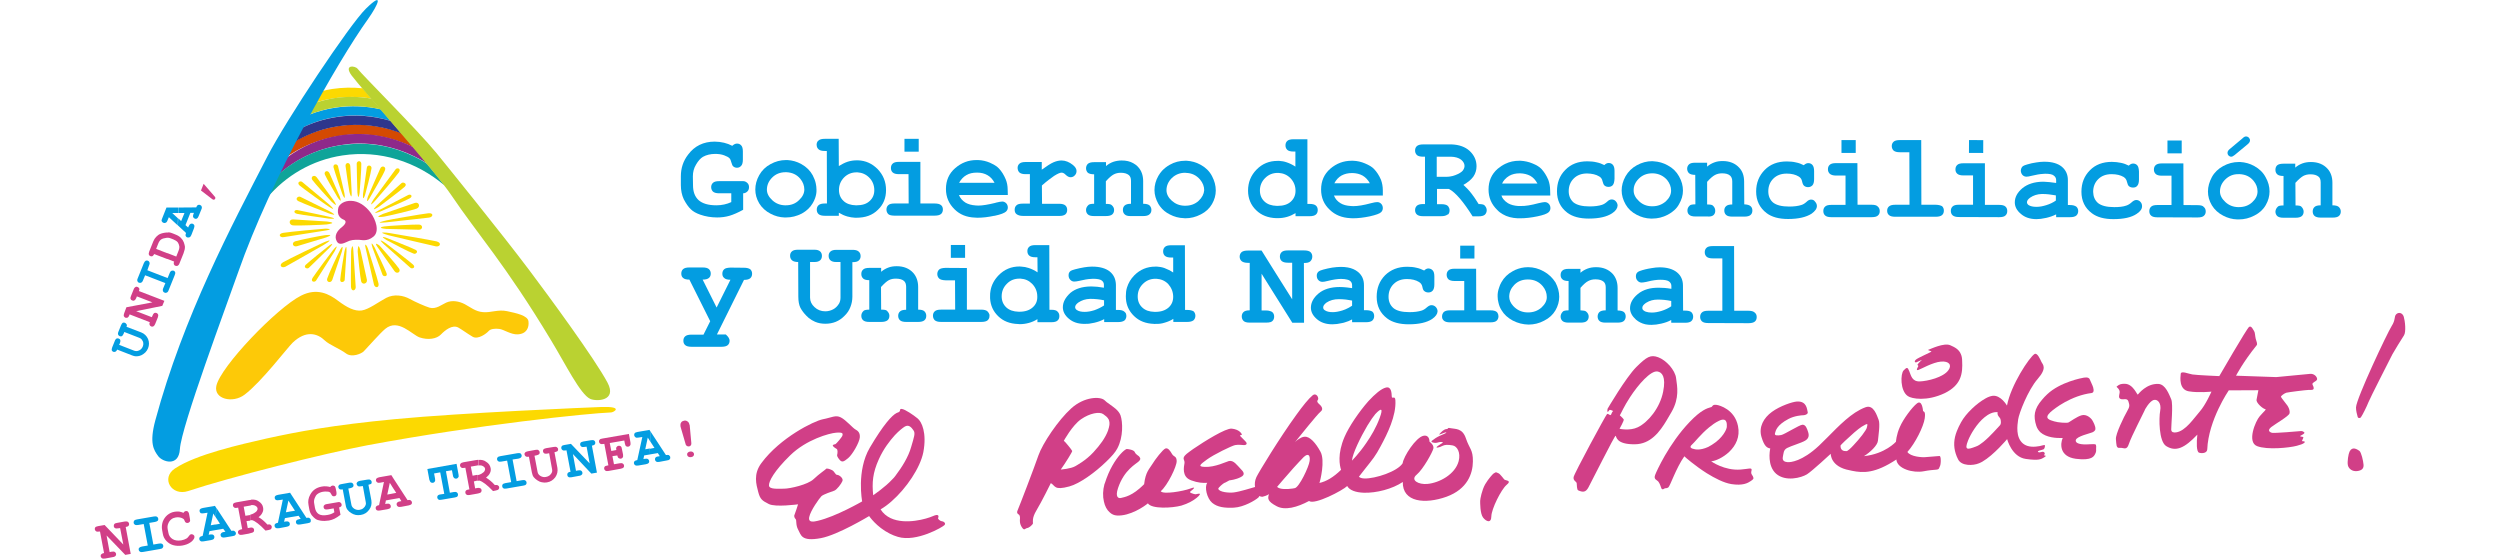 <?xml version="1.0" encoding="utf-8"?>
<!-- Generator: Adobe Illustrator 24.2.3, SVG Export Plug-In . SVG Version: 6.00 Build 0)  -->
<svg version="1.1" id="Capa_1" xmlns="http://www.w3.org/2000/svg" xmlns:xlink="http://www.w3.org/1999/xlink" x="0px" y="0px"
	 viewBox="0 0 179 40" style="enable-background:new 0 0 179 40;" xml:space="preserve">
<style type="text/css">
	.st0{fill:#D13F87;}
	.st1{fill:#039DE1;}
	.st2{fill:#FCD901;}
	.st3{fill:#D44A02;}
	.st4{fill:#8E298A;}
	.st5{fill:#2E368C;}
	.st6{fill:#0FA499;}
	.st7{fill:#BAD231;}
	.st8{fill:#FDC908;}
</style>
<g>
	<g>
		<path class="st0" d="M14.39,13.64l0.19-0.48l0.79,0.91c0.05,0.05,0.06,0.1,0.04,0.15c-0.01,0.03-0.03,0.05-0.06,0.07
			c-0.03,0.01-0.06,0.01-0.08,0.01c-0.02-0.01-0.04-0.02-0.07-0.04L14.39,13.64z"/>
	</g>
	<g>
		<path class="st1" d="M13.63,15.24l-0.35,0.88l0.19,0.17l0.04-0.09c0.04-0.09,0.08-0.14,0.13-0.17c0.05-0.02,0.11-0.03,0.16-0.01
			c0.05,0.02,0.09,0.06,0.11,0.11c0.02,0.05,0.01,0.12-0.02,0.21l-0.19,0.49c-0.04,0.09-0.08,0.14-0.13,0.16
			c-0.05,0.02-0.1,0.02-0.16,0.01c-0.06-0.02-0.09-0.06-0.12-0.11c-0.01-0.05-0.01-0.12,0.03-0.21l-0.58-0.54l0.02-0.51l0.21,0.2
			l0.24-0.58l-0.43,0l0.02-0.39l1.25-0.01c0.03-0.08,0.07-0.14,0.09-0.15c0.06-0.04,0.13-0.05,0.19-0.02
			c0.05,0.02,0.09,0.05,0.11,0.11c0.02,0.05,0.02,0.12-0.02,0.2l-0.2,0.49c-0.03,0.08-0.07,0.14-0.12,0.17
			c-0.05,0.02-0.1,0.03-0.16,0c-0.05-0.02-0.09-0.06-0.11-0.11c-0.02-0.05-0.01-0.12,0.02-0.21l0.04-0.09H13.63z M12.73,16.14
			l-0.64-0.59l-0.1,0.24c-0.03,0.09-0.08,0.14-0.13,0.16c-0.05,0.02-0.1,0.03-0.16,0c-0.06-0.02-0.09-0.06-0.12-0.11
			c-0.02-0.05-0.01-0.12,0.03-0.2l0.31-0.78l0.86,0l-0.02,0.39l-0.43,0l0.41,0.38L12.73,16.14z"/>
	</g>
	<g>
		<path class="st0" d="M12.62,18.37l0.15-0.38c0.06-0.14,0.08-0.26,0.07-0.35c-0.02-0.12-0.06-0.22-0.12-0.3
			c-0.07-0.08-0.17-0.14-0.31-0.2l-0.18-0.07c-0.07-0.03-0.13-0.04-0.19-0.05l0.02-0.39c0.1,0.01,0.21,0.04,0.33,0.09l0.17,0.07
			c0.16,0.06,0.29,0.14,0.39,0.24c0.1,0.1,0.17,0.21,0.21,0.32c0.04,0.12,0.07,0.22,0.08,0.3c0.01,0.14-0.03,0.3-0.1,0.49
			l-0.29,0.72c-0.03,0.09-0.08,0.14-0.13,0.17c-0.05,0.02-0.1,0.02-0.16,0c-0.06-0.02-0.09-0.06-0.11-0.11
			c-0.02-0.05-0.02-0.11,0.02-0.19l-0.51-0.2l0.02-0.41L12.62,18.37z M12.05,17.03c-0.04-0.01-0.09-0.01-0.14,0
			c-0.17,0.02-0.29,0.06-0.38,0.12c-0.08,0.06-0.15,0.16-0.2,0.29l-0.15,0.38l0.82,0.32l-0.02,0.41l-0.94-0.36
			c-0.04,0.07-0.07,0.12-0.12,0.15c-0.05,0.02-0.1,0.02-0.15,0c-0.05-0.02-0.1-0.06-0.11-0.11c-0.02-0.05-0.01-0.12,0.02-0.21
			l0.3-0.75c0.05-0.12,0.12-0.23,0.21-0.32c0.09-0.09,0.18-0.16,0.28-0.2c0.07-0.03,0.16-0.06,0.28-0.08
			c0.11-0.02,0.22-0.03,0.32-0.02h0.01L12.05,17.03z"/>
	</g>
	<g>
		<path class="st1" d="M10.55,19.35L12,19.91l0.15-0.36c0.03-0.09,0.08-0.14,0.12-0.16c0.05-0.02,0.1-0.02,0.16-0.01
			c0.06,0.02,0.09,0.06,0.11,0.11c0.02,0.05,0.01,0.12-0.03,0.21l-0.44,1.09c-0.03,0.09-0.08,0.14-0.13,0.16
			c-0.05,0.02-0.11,0.03-0.16,0c-0.05-0.02-0.09-0.05-0.11-0.11c-0.02-0.05-0.02-0.12,0.02-0.21l0.15-0.36l-1.45-0.56l-0.15,0.36
			c-0.03,0.09-0.08,0.14-0.13,0.17c-0.05,0.02-0.1,0.02-0.16,0c-0.06-0.02-0.09-0.06-0.11-0.11c-0.02-0.05-0.02-0.12,0.02-0.2
			l0.44-1.09c0.04-0.09,0.08-0.14,0.13-0.17c0.05-0.02,0.1-0.03,0.16,0c0.06,0.02,0.09,0.06,0.11,0.11c0.02,0.05,0.02,0.12-0.02,0.2
			L10.55,19.35z"/>
	</g>
	<g>
		<path class="st0" d="M9.75,22.28l1.12,0.43l0.06-0.13c0.03-0.09,0.08-0.14,0.12-0.17c0.05-0.02,0.1-0.02,0.16,0
			c0.05,0.02,0.09,0.06,0.11,0.11c0.02,0.05,0.01,0.12-0.02,0.21l-0.19,0.47c-0.03,0.08-0.08,0.14-0.13,0.17
			c-0.05,0.02-0.1,0.03-0.16,0c-0.05-0.02-0.09-0.06-0.11-0.11c-0.02-0.05-0.02-0.11,0.02-0.19l-1.45-0.56l-0.02,0.06
			c-0.03,0.09-0.08,0.15-0.12,0.17c-0.05,0.02-0.1,0.02-0.16,0.01c-0.05-0.03-0.09-0.06-0.11-0.11c-0.02-0.05-0.01-0.12,0.02-0.21
			L9.05,22l1.86-0.35l-1.11-0.43l-0.05,0.13c-0.04,0.08-0.08,0.14-0.13,0.16c-0.05,0.03-0.1,0.03-0.16,0
			c-0.06-0.02-0.09-0.05-0.11-0.11c-0.02-0.05-0.01-0.12,0.03-0.21l0.19-0.47c0.03-0.09,0.08-0.14,0.13-0.17
			c0.05-0.03,0.1-0.03,0.16,0c0.05,0.02,0.09,0.06,0.11,0.1c0.02,0.05,0.01,0.11-0.02,0.19l1.82,0.7l-0.15,0.36L9.75,22.28z"/>
	</g>
	<path class="st1" d="M9.06,23.4l1.05,0.4c0.23,0.09,0.39,0.25,0.49,0.47c0.09,0.22,0.09,0.45,0,0.67
		c-0.05,0.11-0.11,0.21-0.19,0.29c-0.08,0.08-0.18,0.15-0.28,0.2c-0.11,0.05-0.22,0.08-0.32,0.08c-0.1,0.01-0.22-0.01-0.37-0.07
		l-1.05-0.41c-0.03,0.08-0.07,0.12-0.12,0.15c-0.05,0.02-0.11,0.03-0.16,0.01c-0.05-0.02-0.09-0.06-0.11-0.11
		C7.99,25.04,8,24.97,8.03,24.88l0.19-0.47c0.03-0.09,0.08-0.14,0.12-0.17c0.05-0.02,0.1-0.02,0.16,0c0.06,0.02,0.1,0.06,0.11,0.11
		c0.02,0.05,0.01,0.12-0.02,0.21l-0.06,0.13l1.08,0.42c0.11,0.04,0.23,0.04,0.35-0.02c0.12-0.05,0.21-0.15,0.26-0.27
		c0.04-0.09,0.05-0.17,0.04-0.26c-0.01-0.09-0.05-0.17-0.11-0.25c-0.04-0.05-0.09-0.09-0.17-0.12l-1.08-0.42l-0.05,0.13
		c-0.04,0.09-0.08,0.14-0.12,0.17c-0.05,0.02-0.1,0.02-0.16,0c-0.05-0.02-0.09-0.06-0.11-0.11c-0.02-0.05-0.02-0.12,0.02-0.21
		l0.19-0.47c0.04-0.09,0.08-0.14,0.12-0.17c0.05-0.02,0.1-0.02,0.15,0c0.06,0.02,0.09,0.06,0.12,0.11
		C9.1,23.26,9.09,23.32,9.06,23.4"/>
</g>
<g>
	<g>
		<path class="st0" d="M7.63,38.34l0.22,1.19L8,39.5c0.1-0.02,0.17-0.01,0.22,0.02c0.04,0.03,0.08,0.07,0.09,0.13
			c0.01,0.06,0,0.11-0.04,0.15c-0.03,0.04-0.1,0.08-0.2,0.09l-0.54,0.1C7.42,40.01,7.35,40,7.3,39.97
			c-0.05-0.03-0.08-0.08-0.09-0.13c-0.01-0.06,0-0.11,0.04-0.15c0.04-0.04,0.1-0.08,0.2-0.09l-0.29-1.54L7.1,38.06
			c-0.1,0.02-0.17,0.01-0.22-0.02c-0.05-0.03-0.07-0.07-0.09-0.13c-0.01-0.06,0-0.11,0.03-0.15c0.03-0.04,0.1-0.07,0.21-0.09
			l0.46-0.08l1.34,1.4L8.6,37.81l-0.15,0.02c-0.1,0.02-0.17,0.01-0.22-0.02c-0.05-0.03-0.08-0.07-0.08-0.13
			c-0.01-0.06,0-0.11,0.03-0.15c0.04-0.05,0.1-0.08,0.2-0.09l0.55-0.1c0.1-0.01,0.17-0.01,0.22,0.02c0.05,0.03,0.08,0.07,0.09,0.13
			c0.01,0.06,0,0.11-0.03,0.15C9.17,37.69,9.1,37.72,9,37.73l0.36,1.93l-0.39,0.07L7.63,38.34z"/>
	</g>
	<g>
		<path class="st1" d="M10.69,37.44l0.29,1.55l0.4-0.07c0.1-0.02,0.18-0.01,0.22,0.02c0.05,0.02,0.08,0.07,0.09,0.12
			c0.01,0.06,0,0.11-0.04,0.16c-0.03,0.05-0.1,0.08-0.2,0.09l-1.21,0.21c-0.1,0.02-0.17,0.01-0.22-0.02
			c-0.05-0.03-0.08-0.08-0.09-0.13c-0.01-0.06,0-0.11,0.04-0.15c0.04-0.04,0.1-0.07,0.2-0.09l0.41-0.07l-0.29-1.54l-0.41,0.07
			c-0.1,0.01-0.17,0.01-0.22-0.02c-0.04-0.03-0.08-0.07-0.09-0.13c-0.01-0.06,0-0.11,0.04-0.16c0.03-0.05,0.1-0.07,0.2-0.09
			l1.21-0.21c0.1-0.02,0.17-0.01,0.22,0.02c0.05,0.03,0.08,0.07,0.09,0.13c0.01,0.06,0,0.11-0.03,0.15c-0.04,0.04-0.1,0.07-0.2,0.09
			L10.69,37.44z"/>
	</g>
	<path class="st0" d="M13.14,36.72c0.02-0.04,0.04-0.07,0.07-0.09c0.03-0.02,0.06-0.03,0.09-0.04c0.06-0.01,0.11,0,0.15,0.04
		c0.04,0.03,0.08,0.1,0.09,0.19l0.06,0.33c0.02,0.1,0.02,0.17-0.02,0.21c-0.03,0.05-0.07,0.07-0.13,0.08c-0.05,0.01-0.1,0-0.14-0.02
		c-0.04-0.02-0.07-0.07-0.1-0.15c-0.02-0.06-0.04-0.09-0.08-0.12c-0.07-0.05-0.15-0.08-0.25-0.1c-0.11-0.02-0.2-0.02-0.3,0
		c-0.12,0.02-0.22,0.06-0.31,0.13c-0.09,0.07-0.17,0.17-0.22,0.3c-0.06,0.13-0.07,0.27-0.04,0.43l0.05,0.25
		c0.03,0.19,0.14,0.34,0.3,0.44c0.16,0.1,0.37,0.13,0.62,0.09c0.15-0.03,0.27-0.07,0.37-0.13c0.06-0.03,0.11-0.09,0.17-0.17
		c0.04-0.05,0.06-0.08,0.08-0.1c0.03-0.02,0.05-0.03,0.08-0.04c0.05-0.01,0.11,0.01,0.16,0.04c0.04,0.03,0.08,0.07,0.08,0.12
		c0.01,0.06,0,0.12-0.05,0.19c-0.06,0.1-0.15,0.19-0.27,0.26c-0.15,0.1-0.33,0.16-0.54,0.2c-0.23,0.04-0.46,0.03-0.67-0.03
		c-0.17-0.05-0.32-0.14-0.47-0.29c-0.14-0.15-0.23-0.32-0.26-0.51l-0.05-0.27c-0.04-0.21-0.02-0.4,0.04-0.6
		c0.07-0.19,0.18-0.35,0.33-0.48c0.16-0.13,0.33-0.21,0.53-0.24c0.12-0.02,0.23-0.02,0.33-0.01C12.94,36.65,13.04,36.68,13.14,36.72
		"/>
	<g>
		<path class="st1" d="M15.98,37.86l-0.58,0.1l0.02-0.4l0.33-0.06l-0.3-0.46l0.04-0.68l1.08,1.65c0.1-0.02,0.17-0.02,0.2,0
			c0.06,0.04,0.1,0.09,0.12,0.14c0.01,0.06,0,0.11-0.04,0.15c-0.03,0.05-0.11,0.08-0.21,0.09l-0.53,0.09
			c-0.1,0.02-0.17,0.01-0.23-0.02c-0.04-0.03-0.08-0.07-0.08-0.13c-0.02-0.06,0-0.11,0.04-0.15c0.03-0.04,0.1-0.08,0.2-0.09
			l0.1-0.02L15.98,37.86z M15.4,37.96L15,38.03l-0.06,0.26l0.1-0.02c0.1-0.01,0.17-0.01,0.22,0.02c0.05,0.03,0.08,0.07,0.09,0.13
			c0.01,0.06-0.01,0.11-0.04,0.16c-0.03,0.04-0.1,0.07-0.2,0.09l-0.53,0.09c-0.1,0.02-0.18,0.01-0.22-0.02
			c-0.05-0.03-0.08-0.07-0.09-0.13c-0.01-0.06,0-0.11,0.04-0.15c0.03-0.04,0.1-0.07,0.2-0.09l0.35-1.66l-0.27,0.04
			c-0.1,0.02-0.17,0.01-0.22-0.01c-0.04-0.03-0.07-0.08-0.08-0.13c-0.01-0.06,0-0.11,0.04-0.15c0.03-0.04,0.1-0.07,0.2-0.09
			l0.86-0.15l0.09,0.14l-0.04,0.68l-0.17-0.27l-0.18,0.84l0.33-0.06L15.4,37.96z"/>
	</g>
	<path class="st0" d="M17.88,37.78L17.88,37.78c0.11-0.02,0.18-0.01,0.23,0.02c0.05,0.03,0.08,0.07,0.08,0.13
		c0.01,0.06,0,0.11-0.03,0.15c-0.04,0.04-0.1,0.07-0.21,0.09l-0.1,0.02L17.88,37.78z M17.98,35.77l-0.02,0.4
		c0.13-0.02,0.24,0,0.32,0.04c0.09,0.05,0.15,0.11,0.16,0.19c0.01,0.05,0,0.1-0.04,0.16c-0.03,0.06-0.1,0.12-0.22,0.19
		c-0.07,0.04-0.16,0.08-0.26,0.1l-0.02,0.41l0.14-0.02c0.23,0.06,0.55,0.31,0.97,0.75l0.21-0.04c0.1-0.02,0.17-0.04,0.2-0.09
		c0.03-0.04,0.04-0.09,0.04-0.15c-0.01-0.06-0.05-0.11-0.11-0.15c-0.04-0.02-0.1-0.02-0.2,0c-0.13-0.14-0.24-0.24-0.31-0.3
		c-0.12-0.1-0.23-0.18-0.33-0.23c0.14-0.1,0.23-0.21,0.28-0.33c0.06-0.11,0.07-0.23,0.05-0.35c-0.03-0.2-0.15-0.35-0.33-0.46
		C18.38,35.79,18.2,35.76,17.98,35.77 M17.65,37.31l0.09,0.5l0.14-0.02l-0.02,0.41l-0.51,0.09c-0.1,0.02-0.17,0.01-0.22-0.02
		c-0.05-0.03-0.08-0.07-0.09-0.13c-0.01-0.06,0-0.11,0.04-0.15c0.04-0.04,0.1-0.07,0.2-0.09l0.06-0.01l-0.29-1.55l-0.06,0.02
		c-0.1,0.02-0.17,0.01-0.22-0.02c-0.05-0.03-0.08-0.08-0.09-0.13c-0.01-0.06,0-0.11,0.03-0.15c0.03-0.04,0.1-0.07,0.2-0.09
		l0.91-0.16c0.06-0.01,0.11-0.01,0.16-0.02l-0.02,0.4c-0.01,0-0.03,0.01-0.05,0.01l-0.46,0.08l0.12,0.65l0.32-0.05l0.04-0.01
		l-0.02,0.41L17.65,37.31z"/>
	<g>
		<path class="st1" d="M22.25,37.22c-0.01-0.06-0.05-0.1-0.11-0.14c-0.03-0.02-0.1-0.02-0.2,0l-1.08-1.66l-0.09-0.14l-0.86,0.15
			c-0.1,0.02-0.17,0.05-0.2,0.09c-0.04,0.04-0.05,0.09-0.04,0.15c0.01,0.06,0.04,0.1,0.09,0.13c0.05,0.02,0.12,0.03,0.22,0.01
			l0.27-0.04l-0.35,1.66c-0.11,0.02-0.17,0.05-0.21,0.09c-0.03,0.04-0.04,0.09-0.03,0.15c0.01,0.06,0.04,0.1,0.09,0.13
			c0.05,0.03,0.12,0.03,0.23,0.02l0.53-0.1c0.1-0.02,0.16-0.04,0.2-0.08c0.04-0.05,0.05-0.09,0.04-0.15
			c-0.01-0.06-0.04-0.11-0.09-0.13c-0.05-0.03-0.12-0.04-0.22-0.02l-0.1,0.02l0.06-0.26l0.39-0.07l0.59-0.1l0.15,0.22l-0.1,0.02
			c-0.1,0.02-0.17,0.05-0.2,0.09c-0.04,0.04-0.05,0.09-0.04,0.15c0.01,0.06,0.04,0.1,0.09,0.13c0.05,0.02,0.12,0.03,0.23,0.01
			l0.53-0.09c0.1-0.02,0.17-0.04,0.2-0.09C22.25,37.33,22.26,37.28,22.25,37.22z M20.79,36.62l-0.32,0.06l0.18-0.84l0.17,0.27
			l0.3,0.46L20.79,36.62z"/>
	</g>
	<path class="st0" d="M24.28,36.33l0.1,0.53c-0.17,0.13-0.31,0.22-0.43,0.28c-0.12,0.06-0.25,0.1-0.4,0.13
		c-0.2,0.03-0.4,0.04-0.59,0.01c-0.14-0.02-0.27-0.06-0.36-0.12c-0.09-0.06-0.18-0.15-0.28-0.27c-0.09-0.13-0.15-0.27-0.18-0.45
		l-0.05-0.28c-0.05-0.26-0.01-0.51,0.12-0.74c0.17-0.32,0.44-0.51,0.82-0.58c0.11-0.02,0.22-0.03,0.32-0.02
		c0.1,0.01,0.2,0.02,0.29,0.05c0.05-0.06,0.1-0.09,0.15-0.1c0.06-0.01,0.11,0,0.16,0.03c0.05,0.03,0.07,0.1,0.09,0.19l0.05,0.25
		c0.01,0.09,0.01,0.16-0.02,0.21c-0.03,0.05-0.07,0.08-0.13,0.08c-0.05,0.01-0.09,0.01-0.13-0.02c-0.03-0.02-0.06-0.05-0.09-0.12
		c-0.03-0.06-0.06-0.1-0.08-0.13c-0.04-0.03-0.11-0.06-0.21-0.06c-0.1-0.01-0.2-0.01-0.31,0.01c-0.16,0.03-0.3,0.09-0.4,0.17
		c-0.08,0.06-0.14,0.16-0.19,0.29c-0.05,0.13-0.06,0.26-0.03,0.4l0.05,0.29c0.04,0.21,0.13,0.36,0.27,0.45
		c0.15,0.09,0.36,0.11,0.63,0.06c0.19-0.03,0.34-0.09,0.49-0.19l-0.05-0.28l-0.41,0.07c-0.1,0.02-0.18,0.01-0.22-0.01
		c-0.05-0.03-0.08-0.07-0.09-0.13c-0.01-0.06,0-0.11,0.04-0.15c0.03-0.04,0.1-0.08,0.2-0.09l0.82-0.14c0.05-0.01,0.1,0,0.14,0.03
		c0.05,0.03,0.08,0.08,0.09,0.13c0.01,0.06,0,0.11-0.04,0.15C24.38,36.3,24.34,36.32,24.28,36.33"/>
	<path class="st1" d="M26.38,34.71l0.21,1.12c0.04,0.25-0.01,0.47-0.16,0.67c-0.15,0.2-0.34,0.33-0.6,0.37
		c-0.13,0.02-0.24,0.02-0.36,0c-0.12-0.03-0.23-0.07-0.33-0.14c-0.1-0.06-0.19-0.14-0.25-0.22c-0.07-0.08-0.12-0.2-0.14-0.35
		l-0.21-1.12c-0.1,0.02-0.17,0.01-0.22-0.01c-0.05-0.03-0.08-0.08-0.09-0.13c-0.02-0.06,0-0.11,0.03-0.15
		c0.03-0.05,0.1-0.08,0.2-0.09l0.55-0.1c0.09-0.01,0.16-0.01,0.21,0.02c0.05,0.03,0.07,0.07,0.09,0.13c0.01,0.05,0,0.11-0.03,0.15
		c-0.04,0.04-0.1,0.07-0.19,0.09l-0.15,0.03l0.22,1.16c0.02,0.12,0.09,0.21,0.21,0.29c0.12,0.07,0.25,0.1,0.39,0.07
		c0.1-0.02,0.18-0.05,0.25-0.11c0.08-0.06,0.13-0.13,0.17-0.23c0.02-0.06,0.03-0.13,0.01-0.2l-0.21-1.16l-0.15,0.02
		c-0.09,0.02-0.16,0.01-0.2-0.02c-0.05-0.03-0.08-0.07-0.09-0.13c-0.02-0.06,0-0.11,0.04-0.15c0.03-0.04,0.09-0.07,0.18-0.09
		l0.54-0.09c0.1-0.02,0.17-0.01,0.22,0.02c0.04,0.03,0.08,0.07,0.09,0.13c0.01,0.06,0,0.11-0.03,0.15
		C26.55,34.65,26.48,34.69,26.38,34.71"/>
	<g>
		<path class="st0" d="M28.6,35.66l-0.58,0.1l0.03-0.41l0.32-0.06l-0.3-0.46l0.03-0.68l1.08,1.66c0.1-0.02,0.17-0.02,0.2,0
			c0.06,0.04,0.1,0.08,0.11,0.14c0.02,0.06,0,0.11-0.03,0.15c-0.04,0.04-0.11,0.07-0.21,0.09l-0.53,0.1
			c-0.1,0.02-0.18,0.01-0.23-0.02c-0.05-0.03-0.08-0.08-0.09-0.13c-0.01-0.06,0-0.11,0.04-0.15c0.03-0.04,0.1-0.08,0.2-0.09
			l0.1-0.02L28.6,35.66z M28.02,35.76l-0.39,0.07l-0.05,0.26l0.09-0.02c0.1-0.02,0.17-0.01,0.22,0.02c0.05,0.03,0.07,0.07,0.09,0.13
			c0.01,0.06,0,0.11-0.04,0.15c-0.03,0.04-0.1,0.07-0.2,0.09l-0.53,0.09c-0.1,0.02-0.18,0.01-0.22-0.01
			c-0.05-0.03-0.08-0.07-0.09-0.13c-0.01-0.06,0-0.11,0.04-0.15c0.03-0.04,0.1-0.08,0.2-0.09l0.35-1.66l-0.26,0.05
			c-0.1,0.02-0.17,0.01-0.22-0.02c-0.05-0.03-0.08-0.07-0.09-0.13c-0.01-0.06,0-0.11,0.04-0.15c0.04-0.04,0.11-0.07,0.2-0.09
			l0.86-0.15l0.09,0.14l-0.03,0.68l-0.17-0.27l-0.18,0.84l0.33-0.06L28.02,35.76z"/>
	</g>
	<g>
		<path class="st1" d="M31.93,33.74l0.28,1.54l0.27-0.05c0.1-0.02,0.18-0.01,0.22,0.02c0.05,0.03,0.08,0.07,0.09,0.13
			c0.01,0.06,0,0.11-0.03,0.15c-0.03,0.05-0.1,0.07-0.2,0.09l-0.94,0.16c-0.1,0.02-0.18,0.02-0.22-0.01
			c-0.05-0.03-0.08-0.08-0.09-0.13c-0.01-0.06,0-0.11,0.03-0.15c0.03-0.04,0.1-0.08,0.2-0.09l0.27-0.04l-0.29-1.54l-0.44,0.08
			l0.07,0.37c0.02,0.1,0.01,0.17-0.02,0.21c-0.03,0.05-0.07,0.08-0.13,0.09c-0.06,0.01-0.11,0-0.16-0.04
			c-0.04-0.03-0.07-0.1-0.1-0.19l-0.14-0.76l2.09-0.37l0.14,0.76c0.02,0.1,0.02,0.17-0.02,0.21c-0.03,0.05-0.07,0.08-0.13,0.09
			c-0.06,0.01-0.11,0-0.16-0.04c-0.04-0.03-0.08-0.1-0.09-0.19l-0.07-0.37L31.93,33.74z"/>
	</g>
	<path class="st0" d="M34.16,34.94L34.16,34.94c0.11-0.02,0.17-0.01,0.23,0.02c0.05,0.02,0.08,0.07,0.09,0.12
		c0.01,0.06,0,0.11-0.04,0.16c-0.03,0.04-0.1,0.07-0.2,0.09l-0.1,0.02L34.16,34.94z M34.27,32.93l-0.03,0.4
		c0.14-0.02,0.25-0.01,0.33,0.04c0.09,0.05,0.15,0.11,0.16,0.19c0.01,0.05,0,0.11-0.04,0.17c-0.03,0.06-0.11,0.12-0.22,0.19
		c-0.08,0.05-0.17,0.08-0.27,0.1l-0.02,0.41l0.14-0.02c0.23,0.06,0.56,0.31,0.98,0.75l0.2-0.04c0.1-0.02,0.17-0.05,0.2-0.09
		c0.04-0.05,0.05-0.09,0.04-0.15c-0.01-0.06-0.05-0.11-0.11-0.14c-0.03-0.02-0.1-0.02-0.2-0.01c-0.13-0.14-0.23-0.24-0.31-0.3
		c-0.12-0.1-0.22-0.17-0.32-0.23c0.13-0.11,0.23-0.21,0.28-0.33c0.06-0.11,0.07-0.23,0.05-0.35c-0.04-0.2-0.14-0.35-0.33-0.46
		C34.66,32.95,34.48,32.91,34.27,32.93 M33.93,34.47l0.09,0.5l0.14-0.03l-0.02,0.41l-0.51,0.09c-0.1,0.02-0.17,0.01-0.22-0.02
		c-0.05-0.03-0.08-0.07-0.09-0.13c-0.01-0.06,0-0.11,0.03-0.15c0.03-0.04,0.1-0.08,0.2-0.09l0.06-0.01l-0.29-1.55l-0.07,0.01
		c-0.1,0.02-0.18,0.01-0.22-0.02c-0.05-0.03-0.08-0.08-0.09-0.13c-0.01-0.06,0-0.11,0.04-0.16c0.03-0.04,0.1-0.07,0.19-0.09
		l0.92-0.16c0.06-0.01,0.11-0.02,0.16-0.02l-0.03,0.4c-0.01,0-0.03,0.01-0.05,0.01l-0.46,0.08l0.13,0.65l0.32-0.06l0.03,0
		l-0.02,0.41L33.93,34.47z"/>
	<g>
		<path class="st1" d="M36.7,32.9l0.29,1.55l0.4-0.07c0.1-0.02,0.17-0.01,0.22,0.02c0.05,0.03,0.08,0.07,0.09,0.13
			c0.01,0.06,0,0.11-0.03,0.15c-0.04,0.05-0.1,0.08-0.2,0.09l-1.21,0.21c-0.1,0.02-0.17,0.01-0.22-0.02
			c-0.05-0.03-0.08-0.08-0.08-0.13c-0.01-0.06,0-0.11,0.03-0.15c0.03-0.04,0.1-0.07,0.2-0.09l0.41-0.07l-0.29-1.54l-0.41,0.07
			c-0.1,0.02-0.17,0.01-0.22-0.02c-0.05-0.03-0.08-0.07-0.09-0.13c-0.01-0.06,0-0.11,0.04-0.15c0.03-0.05,0.1-0.07,0.2-0.09
			l1.21-0.21c0.1-0.02,0.18-0.01,0.22,0.01c0.05,0.03,0.07,0.08,0.09,0.13c0.01,0.06,0,0.11-0.04,0.16c-0.04,0.04-0.1,0.07-0.2,0.09
			L36.7,32.9z"/>
	</g>
	<path class="st0" d="M39.7,32.38l0.21,1.12c0.04,0.24-0.01,0.47-0.15,0.67c-0.15,0.2-0.35,0.33-0.6,0.37
		c-0.12,0.02-0.24,0.02-0.36-0.01c-0.12-0.02-0.23-0.07-0.33-0.14c-0.1-0.07-0.19-0.14-0.25-0.22c-0.07-0.08-0.11-0.2-0.14-0.35
		l-0.21-1.12c-0.1,0.02-0.17,0.01-0.22-0.02c-0.05-0.03-0.08-0.07-0.09-0.13c-0.02-0.06,0-0.11,0.04-0.15
		c0.03-0.04,0.1-0.07,0.2-0.09l0.55-0.1c0.09-0.02,0.16-0.01,0.2,0.02c0.05,0.03,0.08,0.08,0.09,0.13c0.01,0.06,0,0.11-0.03,0.15
		c-0.04,0.04-0.1,0.07-0.19,0.09l-0.15,0.03l0.22,1.16c0.02,0.12,0.09,0.22,0.21,0.29c0.12,0.07,0.25,0.1,0.39,0.07
		c0.1-0.02,0.18-0.05,0.26-0.11c0.07-0.06,0.13-0.13,0.17-0.23c0.02-0.06,0.03-0.12,0.01-0.2l-0.21-1.16l-0.15,0.03
		c-0.09,0.01-0.16,0.01-0.2-0.02c-0.05-0.03-0.08-0.07-0.09-0.13c-0.01-0.06,0-0.11,0.03-0.15c0.03-0.04,0.1-0.07,0.19-0.09
		l0.55-0.09c0.1-0.02,0.17-0.01,0.22,0.02c0.04,0.03,0.08,0.07,0.09,0.13c0.01,0.06-0.01,0.11-0.04,0.15
		C39.87,32.33,39.8,32.36,39.7,32.38"/>
	<g>
		<path class="st1" d="M41.02,32.51l0.22,1.2l0.15-0.03c0.1-0.02,0.17-0.01,0.22,0.02c0.05,0.03,0.08,0.08,0.09,0.13
			c0.01,0.06,0,0.11-0.04,0.15c-0.03,0.04-0.1,0.08-0.2,0.09l-0.54,0.1c-0.1,0.02-0.18,0.01-0.22-0.02
			c-0.05-0.03-0.07-0.07-0.08-0.13c-0.01-0.06,0-0.11,0.03-0.15c0.03-0.04,0.1-0.08,0.2-0.09l-0.29-1.54l-0.06,0.01
			c-0.1,0.02-0.17,0.01-0.22-0.02c-0.05-0.03-0.08-0.08-0.09-0.13c-0.01-0.06,0-0.11,0.03-0.15c0.04-0.05,0.1-0.08,0.2-0.09
			l0.46-0.08l1.34,1.4L42,31.98l-0.15,0.02c-0.1,0.02-0.17,0.01-0.22-0.02c-0.05-0.03-0.08-0.07-0.09-0.13
			c-0.01-0.06,0-0.11,0.03-0.15c0.03-0.04,0.1-0.07,0.2-0.09l0.54-0.09c0.1-0.02,0.18-0.01,0.22,0.01c0.05,0.03,0.07,0.07,0.09,0.13
			c0.01,0.06,0,0.11-0.03,0.16c-0.04,0.04-0.1,0.07-0.21,0.09l0.36,1.93l-0.4,0.07L41.02,32.51z"/>
	</g>
	<g>
		<path class="st0" d="M43.85,32.66l0.11,0.58l0.41-0.07c0.1-0.02,0.17-0.01,0.22,0.02c0.05,0.03,0.08,0.07,0.09,0.13
			c0.01,0.06,0,0.11-0.03,0.15c-0.04,0.04-0.1,0.07-0.2,0.09l-0.88,0.16c-0.1,0.02-0.17,0.01-0.22-0.02
			c-0.05-0.03-0.08-0.08-0.09-0.13c-0.01-0.06,0-0.11,0.03-0.15c0.03-0.05,0.1-0.07,0.2-0.09l0.07-0.01l-0.29-1.54l-0.07,0.01
			c-0.1,0.02-0.17,0.01-0.22-0.02c-0.05-0.03-0.08-0.07-0.09-0.13c-0.01-0.06,0-0.11,0.04-0.15c0.03-0.05,0.1-0.08,0.2-0.09
			l1.9-0.33l0.11,0.6c0.02,0.1,0.01,0.17-0.02,0.22c-0.03,0.05-0.07,0.08-0.13,0.09c-0.06,0.01-0.11,0-0.16-0.03
			c-0.04-0.03-0.07-0.1-0.09-0.2l-0.04-0.21l-1.04,0.18l0.11,0.57l0.36-0.07c-0.02-0.09-0.02-0.16,0-0.19
			c0.04-0.06,0.09-0.1,0.15-0.11c0.07-0.01,0.12,0,0.16,0.03c0.05,0.03,0.08,0.1,0.09,0.2l0.08,0.39c0.01,0.1,0.01,0.17-0.02,0.21
			c-0.03,0.05-0.07,0.08-0.13,0.09c-0.06,0.01-0.12-0.01-0.18-0.05c-0.03-0.02-0.06-0.08-0.08-0.18L43.85,32.66z"/>
	</g>
	<g>
		<path class="st1" d="M47.1,32.44l-0.58,0.1l0.02-0.41l0.32-0.06l-0.3-0.46l0.04-0.68l1.08,1.65c0.1-0.01,0.17-0.01,0.2,0
			c0.06,0.04,0.1,0.09,0.11,0.15c0.01,0.06,0,0.11-0.04,0.15c-0.03,0.05-0.1,0.08-0.21,0.09l-0.53,0.1
			c-0.1,0.02-0.17,0.01-0.23-0.02c-0.04-0.03-0.07-0.08-0.08-0.13c-0.01-0.06,0-0.11,0.03-0.15c0.04-0.05,0.1-0.08,0.21-0.09
			l0.1-0.02L47.1,32.44z M46.52,32.54l-0.4,0.07l-0.05,0.26l0.1-0.02c0.1-0.02,0.17-0.01,0.22,0.02c0.05,0.03,0.08,0.07,0.09,0.13
			c0.01,0.06,0,0.11-0.04,0.15c-0.03,0.04-0.1,0.07-0.2,0.09l-0.53,0.09c-0.1,0.02-0.18,0.01-0.23-0.02
			c-0.05-0.03-0.08-0.07-0.09-0.13c-0.01-0.06,0-0.11,0.04-0.15c0.03-0.04,0.1-0.07,0.2-0.09l0.36-1.65l-0.27,0.04
			c-0.1,0.02-0.17,0.02-0.22-0.02c-0.04-0.03-0.08-0.08-0.09-0.13c-0.01-0.06,0-0.11,0.03-0.16c0.03-0.04,0.1-0.07,0.2-0.09
			l0.86-0.15l0.09,0.14l-0.04,0.68l-0.17-0.27l-0.18,0.84l0.33-0.06L46.52,32.54z"/>
	</g>
	<path class="st0" d="M49.39,30.53l0.11,1.2c0.01,0.06-0.01,0.12-0.04,0.16c-0.03,0.04-0.07,0.07-0.13,0.07
		c-0.06,0.01-0.1,0-0.15-0.03c-0.04-0.03-0.08-0.07-0.09-0.13l-0.34-1.17c-0.02-0.06-0.03-0.1-0.03-0.12c-0.01-0.1,0-0.19,0.05-0.26
		c0.05-0.08,0.12-0.11,0.21-0.13c0.09-0.02,0.17,0,0.24,0.05c0.08,0.05,0.12,0.12,0.14,0.22C49.38,30.42,49.39,30.46,49.39,30.53
		 M49.69,32.49L49.69,32.49c0.01,0.06,0,0.11-0.04,0.15c-0.03,0.05-0.09,0.08-0.17,0.09c-0.08,0.01-0.14,0-0.19-0.03
		c-0.05-0.03-0.08-0.07-0.09-0.13c-0.01-0.06,0-0.11,0.04-0.15c0.04-0.05,0.09-0.08,0.17-0.09c0.07-0.01,0.14,0,0.19,0.03
		C49.65,32.4,49.68,32.44,49.69,32.49"/>
</g>
<g>
	<g>
		<path class="st2" d="M23.34,16.5c0,0-2.9,0.46-3.03,0.48c-0.3,0.05-0.43-0.25-0.02-0.31c0.4-0.07,2.87-0.3,3.02-0.3
			C23.45,16.37,23.9,16.41,23.34,16.5"/>
		<path class="st2" d="M23.19,17.53c0,0-2.64,1.51-2.76,1.57c-0.29,0.13-0.5-0.13-0.15-0.33c0.36-0.21,2.65-1.31,2.8-1.37
			C23.26,17.31,24.08,16.98,23.19,17.53"/>
		<path class="st2" d="M25.3,17.94c0,0,0.17,2.52,0.17,2.63c-0.01,0.26-0.31,0.33-0.34-0.02c-0.02-0.34,0.01-2.45,0.01-2.58
			C25.15,17.8,25.26,17.32,25.3,17.94"/>
		<path class="st2" d="M23.95,18.01c0,0-1.26,1.99-1.32,2.08c-0.1,0.15-0.42,0.09-0.25-0.19c0.17-0.27,1.35-1.86,1.43-1.95
			C23.9,17.83,24.34,17.31,23.95,18.01"/>
		<path class="st2" d="M24.81,18.01c0,0-0.13,1.95-0.13,2.04c-0.02,0.15-0.33,0.24-0.32-0.02c0.01-0.27,0.28-1.9,0.3-2
			C24.69,17.88,24.83,17.34,24.81,18.01"/>
		<path class="st2" d="M23.59,17.74c0,0-1.42,1.38-1.48,1.44c-0.12,0.11-0.41-0.03-0.22-0.22c0.19-0.19,1.5-1.24,1.58-1.3
			C23.58,17.56,24.05,17.24,23.59,17.74"/>
		<path class="st2" d="M23.35,17c0,0-2.01,0.6-2.09,0.63c-0.29,0.08-0.41-0.25-0.13-0.35c0.27-0.09,1.9-0.42,2.13-0.44
			C23.37,16.83,24.02,16.75,23.35,17"/>
		<path class="st2" d="M24.48,18.01c0,0-0.66,1.94-0.69,2.03c-0.1,0.27-0.45,0.16-0.36-0.1c0.08-0.27,0.76-1.74,0.87-1.94
			C24.34,17.89,24.65,17.33,24.48,18.01"/>
		<path class="st2" d="M25.81,17.93c0,0,0.44,2.01,0.46,2.1c0.05,0.29-0.33,0.39-0.41,0.12c-0.07-0.27-0.24-1.9-0.25-2.13
			C25.62,17.91,25.61,17.26,25.81,17.93"/>
		<path class="st2" d="M23.57,15.52c0,0-2.18-0.47-2.28-0.48c-0.23-0.03-0.32,0.2-0.02,0.27c0.29,0.07,2.15,0.32,2.26,0.34
			C23.67,15.66,24.31,15.71,23.57,15.52"/>
		<path class="st2" d="M24.66,13.84c0,0-0.43-1.88-0.46-1.95c-0.07-0.19-0.37-0.16-0.32,0.09c0.06,0.26,0.58,1.78,0.62,1.88
			C24.54,13.98,24.77,14.49,24.66,13.84"/>
		<path class="st2" d="M23.58,14.65c0,0-1.86-1.55-1.94-1.62c-0.14-0.12-0.43,0.04-0.18,0.26c0.25,0.21,1.9,1.4,2.01,1.46
			C23.6,14.84,24.19,15.21,23.58,14.65"/>
		<path class="st2" d="M24.33,14.08c0,0-0.71-1.61-0.74-1.68c-0.13-0.27-0.42-0.12-0.33,0.1c0.09,0.22,0.85,1.53,0.9,1.61
			C24.23,14.22,24.53,14.65,24.33,14.08"/>
		<path class="st2" d="M25.18,13.77c0,0-0.09-1.82-0.1-1.89c-0.04-0.31-0.36-0.24-0.34,0c0.02,0.24,0.26,1.78,0.28,1.87
			C25.05,13.88,25.2,14.37,25.18,13.77"/>
		<path class="st2" d="M23.62,15.14c0,0-2.03-1.01-2.12-1.05c-0.16-0.07-0.42,0.16-0.14,0.31c0.27,0.14,2.05,0.83,2.16,0.87
			C23.68,15.33,24.3,15.52,23.62,15.14"/>
		<path class="st2" d="M23.42,15.86c0,0-2.33-0.15-2.43-0.15c-0.33-0.02-0.33,0.39-0.01,0.43c0.32,0.03,2.15-0.04,2.4-0.07
			C23.5,16.05,24.22,15.97,23.42,15.86"/>
		<path class="st2" d="M23.91,14.38c0,0-1.18-1.61-1.23-1.68c-0.17-0.23-0.47-0.05-0.32,0.18c0.15,0.22,1.22,1.4,1.38,1.56
			C23.82,14.51,24.28,14.96,23.91,14.38"/>
		<path class="st2" d="M27.67,15.92c0,0,2.93-0.33,3.05-0.34c0.31-0.04,0.34-0.36-0.06-0.31c-0.41,0.04-2.85,0.47-2.99,0.51
			C27.52,15.82,26.65,16.01,27.67,15.92"/>
		<path class="st2" d="M27.84,16.85c0,0,3.23,0.77,3.37,0.79c0.31,0.05,0.44-0.26,0.04-0.36c-0.41-0.1-3.19-0.56-3.34-0.59
			C27.71,16.65,26.83,16.56,27.84,16.85"/>
		<path class="st2" d="M26.19,17.82c0,0,0.56,2.47,0.59,2.57c0.08,0.25,0.39,0.23,0.32-0.1c-0.07-0.34-0.71-2.36-0.75-2.48
			C26.3,17.64,26.05,17.24,26.19,17.82"/>
		<path class="st2" d="M27.52,17.52c0,0,1.78,1.58,1.86,1.65c0.14,0.12,0.43-0.02,0.18-0.24c-0.24-0.22-1.83-1.43-1.92-1.5
			C27.51,17.34,26.93,16.96,27.52,17.52"/>
		<path class="st2" d="M26.68,17.76c0,0,0.68,1.84,0.71,1.92c0.06,0.14,0.38,0.14,0.29-0.11c-0.08-0.25-0.81-1.75-0.85-1.84
			C26.76,17.6,26.48,17.12,26.68,17.76"/>
		<path class="st2" d="M27.68,17.19c1.71,0.92,1.8,0.9,1.94,0.97c0.13,0.07,0.38-0.14,0.14-0.27c-0.24-0.13-1.91-0.79-2.01-0.83
			C27.62,17,27.1,16.83,27.68,17.19"/>
		<path class="st2" d="M27.65,16.39c0,0,2.25,0.05,2.34,0.06c0.3,0,0.31-0.35,0.02-0.37c-0.28-0.02-2.25,0.09-2.48,0.13
			C27.43,16.22,26.93,16.32,27.65,16.39"/>
		<path class="st2" d="M27.01,17.66c0,0,1.19,1.69,1.24,1.76c0.18,0.24,0.48,0.04,0.32-0.19c-0.15-0.24-1.23-1.47-1.39-1.64
			C27.1,17.52,26.76,17.29,27.01,17.66"/>
		<path class="st2" d="M27.17,15.03c0,0,1.97-1.03,2.06-1.07c0.21-0.09,0.36,0.11,0.09,0.25c-0.26,0.15-1.97,0.88-2.07,0.93
			C27.11,15.19,26.5,15.41,27.17,15.03"/>
		<path class="st2" d="M25.59,13.79c0,0-0.06-1.99-0.05-2.08c0.01-0.2,0.31-0.25,0.33,0.01c0.02,0.26-0.11,1.95-0.12,2.04
			C25.74,13.88,25.66,14.44,25.59,13.79"/>
		<path class="st2" d="M26.75,14.27c0,0,1.5-2.06,1.57-2.14c0.1-0.15,0.42-0.08,0.25,0.2c-0.18,0.27-1.59,1.92-1.68,2.01
			C26.79,14.46,26.32,14.97,26.75,14.27"/>
		<path class="st2" d="M25.99,13.9c0,0,0.27-1.79,0.27-1.86c0.01-0.28,0.37-0.22,0.34,0.01c-0.02,0.24-0.41,1.74-0.44,1.83
			C26.13,14.01,25.96,14.5,25.99,13.9"/>
		<path class="st2" d="M27.01,14.68c0,0,1.67-1.51,1.74-1.57c0.12-0.11,0.45,0.05,0.23,0.26c-0.22,0.21-1.74,1.35-1.83,1.42
			C27.01,14.88,26.46,15.23,27.01,14.68"/>
		<path class="st2" d="M27.41,15.32c0,0,2.19-0.76,2.29-0.79c0.31-0.1,0.43,0.29,0.13,0.41c-0.29,0.11-2.07,0.53-2.32,0.57
			C27.39,15.52,26.68,15.64,27.41,15.32"/>
		<path class="st2" d="M26.34,14.08c0,0,0.85-1.92,0.88-2c0.1-0.27,0.44-0.16,0.35,0.09c-0.08,0.26-0.94,1.73-1.05,1.92
			C26.47,14.19,26.15,14.73,26.34,14.08"/>
	</g>
	<g>
		<path class="st3" d="M24.27,9.74c0.09-0.01,0.18-0.03,0.27-0.04c0.06-0.01,0.12-0.01,0.18-0.03h0.02c1.72-0.18,3.4,0.16,4.88,0.89
			c0.32,0.16,0.64,0.33,0.94,0.52c-0.31-0.38-0.65-0.77-1-1.18c-1.62-0.82-3.47-1.16-5.37-0.87c-1.47,0.23-2.8,0.81-3.92,1.65
			c-0.21,0.41-0.41,0.82-0.6,1.24C20.93,10.79,22.5,10.01,24.27,9.74"/>
		<path class="st4" d="M24.41,10.39c0.09-0.01,0.17-0.03,0.26-0.04c0.06-0.01,0.12-0.01,0.18-0.03h0.02
			c1.69-0.17,3.34,0.16,4.8,0.88c0.32,0.15,0.63,0.32,0.93,0.51c-0.31-0.37-0.63-0.76-0.98-1.16c-1.59-0.81-3.41-1.14-5.27-0.86
			c-1.45,0.22-2.75,0.79-3.85,1.62c-0.2,0.4-0.4,0.81-0.59,1.22C21.13,11.43,22.67,10.66,24.41,10.39"/>
		<path class="st2" d="M23.89,7.04c0.92-0.14,1.83-0.13,2.71,0.02c-0.23-0.27-0.45-0.52-0.64-0.74c-0.71-0.07-1.44-0.06-2.17,0.05
			c-0.26,0.04-0.52,0.09-0.76,0.16c-0.15,0.27-0.31,0.54-0.46,0.82C22.99,7.21,23.43,7.11,23.89,7.04"/>
		<path class="st1" d="M27.98,8.66c-0.24-0.28-0.48-0.56-0.71-0.83C26.23,7.59,25.12,7.54,24,7.71c-0.67,0.1-1.31,0.28-1.91,0.52
			c-0.17,0.31-0.34,0.62-0.5,0.94c0.78-0.39,1.62-0.67,2.52-0.8C25.45,8.16,26.76,8.28,27.98,8.66"/>
		<path class="st5" d="M24.22,9.04c1.06-0.16,2.11-0.12,3.1,0.09c0,0,0.02,0,0.02,0c0,0,0.01,0,0.01,0c0.48,0.11,0.95,0.25,1.4,0.43
			c-0.26-0.3-0.51-0.6-0.77-0.9c-1.23-0.37-2.54-0.49-3.88-0.28c-0.91,0.14-1.75,0.41-2.53,0.8c-0.18,0.33-0.35,0.67-0.53,1.01
			c0.11-0.06,0.22-0.13,0.33-0.19C22.24,9.53,23.19,9.19,24.22,9.04"/>
		<path class="st6" d="M29.66,11.21c-1.53-0.74-3.11-1.04-4.8-0.87h-0.02c-0.06,0.01-0.12,0.02-0.18,0.02
			c-0.08,0.01-0.15,0.02-0.22,0.03c-1.79,0.27-3.32,1.04-4.55,2.14c-0.25,0.51-0.54,1.14-0.78,1.65c1.35-1.6,3.23-2.72,5.41-3.05
			c2.69-0.41,5.31,0.45,7.31,2.15c-0.32-0.42-0.77-0.98-1.25-1.55C30.28,11.52,29.98,11.36,29.66,11.21"/>
		<path class="st7" d="M27.27,7.83c-0.23-0.27-0.46-0.53-0.67-0.77c-0.88-0.15-1.79-0.17-2.7-0.03C23.44,7.11,23,7.22,22.56,7.36
			c-0.16,0.28-0.32,0.58-0.48,0.87C22.69,7.99,23.33,7.8,24,7.7C25.12,7.53,26.23,7.59,27.27,7.83"/>
	</g>
	<g>
		<path class="st0" d="M24.59,15.72c-0.23-0.09-0.5-0.34-0.36-0.86c0.07-0.24,0.42-0.5,0.91-0.48c0.5,0.01,1,0.32,1.39,0.84
			c0.38,0.51,0.67,1.36,0.2,1.73c-0.46,0.38-0.91,0.21-1.02,0.22c-0.11,0.01-0.39-0.03-0.69,0.07c-0.3,0.11-0.71,0.41-0.91,0.03
			c-0.21-0.38,0.04-0.76,0.36-1C24.66,16.12,24.91,15.84,24.59,15.72"/>
		<path class="st8" d="M15.49,27.63c0.3-1.39,4.34-5.59,6.06-6.46c1.16-0.59,2.03-0.11,2.66,0.37c0.64,0.48,1.18,0.76,1.69,0.69
			c0.51-0.08,1.19-0.6,1.75-0.9c0.55-0.29,1.22-0.19,1.7,0.08c0.36,0.2,1.1,0.53,1.41,0.62c0.46,0.13,0.87-0.22,1.18-0.36
			c0.43-0.2,0.94-0.1,1.34,0.11c0.4,0.21,0.76,0.53,1.31,0.57c0.55,0.05,1.08-0.21,1.72-0.07c0.63,0.14,1.49,0.3,1.53,0.74
			c0.05,0.43-0.13,0.89-0.78,0.92c-0.48,0.02-0.99-0.35-1.31-0.39c-0.32-0.04-0.64,0-0.77,0.16c-0.14,0.16-0.75,0.63-1.14,0.4
			c-0.45-0.27-0.76-0.51-1.03-0.66c-0.42-0.22-0.93,0.18-1.24,0.5c-0.31,0.32-0.92,0.41-1.52,0.21c-0.55-0.19-1.54-1.39-2.47-0.61
			c-0.39,0.33-1.07,1.12-1.54,1.61c-0.16,0.16-0.84,0.46-1.26,0.15c-0.42-0.32-1.21-0.63-1.51-0.92c-0.54-0.53-1.36-0.76-2.31,0.14
			c-0.36,0.34-2.24,2.82-3.45,3.73C16.67,28.9,15.29,28.58,15.49,27.63"/>
		<path class="st2" d="M12.53,33.54c1.53-1.01,4.66-1.71,6.54-2.14c2.28-0.5,4.72-0.96,9.21-1.39c4.82-0.46,13.91-0.84,14.79-0.87
			c1.61-0.05,0.88,0.38,0.69,0.39c-1.63,0.06-9.52,0.87-17.45,2.35c-3.08,0.58-9.87,2.29-12.84,3.28
			C12.28,35.55,11.49,34.23,12.53,33.54"/>
		<path class="st1" d="M11.12,30.1c-0.44,1.64-0.11,2.12,0.2,2.55c0.31,0.43,1.48,0.8,1.56-0.49c0.09-1.6,3.35-10.32,4.18-12.69
			c2.31-6.61,7.07-15.01,9.3-18.12c0.7-0.99,1.18-2.04-0.16-0.73c-1.16,1.13-5.7,7.95-7.06,10.59C16.6,16.13,13.13,22.65,11.12,30.1
			"/>
		<path class="st7" d="M25.6,4.92c-0.16-0.21-1.02-0.33-0.42,0.49c0.6,0.82,5.94,6.8,7.11,8.53c1.91,2.84,3.86,4.94,7.15,10.4
			c1.05,1.73,2.11,3.9,2.82,4.22c0.44,0.2,1.94,0.16,1.24-1.16c-0.91-1.71-4.2-6.19-5.6-8.05c-1.99-2.65-5.99-7.58-6.64-8.38
			C29.88,9.29,25.91,5.34,25.6,4.92"/>
	</g>
</g>
<g>
	<g>
		<path class="st1" d="M69.81,15.58c0.06,0.01,0.11,0.01,0.17,0.01c0.39,0,0.79-0.05,1.21-0.14l0.03,0c0.43-0.09,0.7-0.2,0.81-0.3
			c0.08-0.08,0.13-0.17,0.13-0.29c0-0.12-0.04-0.23-0.12-0.31c-0.08-0.08-0.18-0.12-0.28-0.12c-0.09,0-0.24,0.03-0.45,0.08
			l-0.06,0.02c-0.5,0.12-0.9,0.19-1.21,0.19c-0.06,0-0.12,0-0.18-0.01c-0.3-0.02-0.54-0.09-0.73-0.2c-0.22-0.14-0.38-0.32-0.47-0.55
			h1.24l1.38,0h0.88l-0.01-0.37c0-0.28-0.05-0.53-0.14-0.75c-0.13-0.31-0.29-0.57-0.49-0.78c-0.04-0.04-0.08-0.08-0.14-0.13
			c-0.13-0.1-0.3-0.19-0.5-0.28c-0.26-0.11-0.54-0.18-0.85-0.19c-0.03,0-0.07,0-0.11,0c-0.58,0-1.08,0.19-1.53,0.58
			c-0.44,0.38-0.66,0.88-0.66,1.49c0,0.58,0.21,1.06,0.62,1.46C68.72,15.36,69.21,15.56,69.81,15.58z M69.19,12.54
			c0.22-0.13,0.46-0.18,0.75-0.18h0.04c0.27,0,0.51,0.06,0.72,0.18c0.21,0.12,0.38,0.3,0.51,0.55h-1.27l-1.27,0
			C68.81,12.84,68.98,12.66,69.19,12.54z"/>
	</g>
	<g>
		<path class="st1" d="M78.34,12.48l0,2.11c-0.21,0-0.34,0.03-0.4,0.08c-0.12,0.11-0.18,0.23-0.18,0.36c0,0.13,0.04,0.24,0.13,0.32
			c0.08,0.08,0.23,0.12,0.44,0.12h0.01l0.84,0c0.22,0,0.37-0.04,0.46-0.12c0.09-0.08,0.13-0.19,0.13-0.32
			c0-0.13-0.06-0.25-0.18-0.35c-0.06-0.06-0.19-0.08-0.41-0.08v-1.62c0.22-0.25,0.41-0.41,0.56-0.49c0.15-0.08,0.32-0.12,0.51-0.12
			c0.26,0,0.45,0.06,0.58,0.17c0.1,0.09,0.15,0.22,0.15,0.41l0,1.64c-0.21,0-0.36,0.04-0.45,0.12c-0.09,0.08-0.13,0.19-0.13,0.32
			c0,0.13,0.04,0.24,0.13,0.32c0.08,0.08,0.21,0.12,0.39,0.12H81l0.85,0c0.22,0,0.37-0.04,0.46-0.13c0.09-0.08,0.13-0.18,0.13-0.31
			c0-0.13-0.05-0.23-0.13-0.32c-0.09-0.08-0.24-0.12-0.46-0.12l0-1.62c0-0.41-0.12-0.75-0.35-1c-0.1-0.12-0.22-0.21-0.35-0.28
			c-0.24-0.14-0.52-0.2-0.84-0.2c-0.22,0-0.43,0.04-0.61,0.1c-0.19,0.07-0.36,0.17-0.51,0.3v-0.28h-0.64l-0.21,0
			c-0.21,0-0.36,0.04-0.45,0.12c-0.08,0.08-0.13,0.19-0.13,0.32c0,0.13,0.05,0.24,0.13,0.32C77.98,12.44,78.13,12.48,78.34,12.48z"
			/>
	</g>
	<g>
		<path class="st1" d="M159.76,11.22c0.06,0,0.14-0.04,0.24-0.12l0.46-0.38l0.47-0.39c0.11-0.09,0.17-0.18,0.17-0.28
			c0-0.08-0.03-0.14-0.09-0.2c-0.05-0.05-0.12-0.08-0.2-0.08c-0.06,0-0.14,0.03-0.23,0.12l-0.08,0.07l-0.85,0.71
			c-0.11,0.09-0.16,0.18-0.16,0.27c0,0.08,0.03,0.15,0.08,0.2C159.62,11.19,159.68,11.22,159.76,11.22z"/>
	</g>
	<g>
		<path class="st1" d="M73.25,15.46h0.06h2.51c0.22,0.01,0.37-0.04,0.46-0.11c0.09-0.08,0.13-0.19,0.13-0.32
			c0-0.13-0.04-0.24-0.13-0.32c-0.09-0.08-0.24-0.12-0.46-0.12h-1.21l-0.01-1.31c0.35-0.31,0.65-0.53,0.88-0.69
			c0.24-0.15,0.42-0.23,0.53-0.23c0.09,0,0.2,0.05,0.31,0.17c0.12,0.11,0.23,0.16,0.33,0.16c0.11,0,0.22-0.04,0.3-0.13
			c0.09-0.09,0.13-0.19,0.13-0.32c0-0.15-0.09-0.29-0.26-0.43c-0.26-0.21-0.54-0.32-0.81-0.32c-0.18,0-0.37,0.04-0.58,0.13
			c-0.21,0.09-0.48,0.27-0.84,0.53V11.6h-1.09l-0.07,0c-0.21,0-0.35,0.04-0.44,0.12c-0.09,0.08-0.13,0.18-0.13,0.31
			c0.01,0.13,0.04,0.23,0.13,0.32c0.09,0.08,0.24,0.12,0.44,0.12h0.03h0.28l0,2.11h-0.4h-0.12c-0.21,0-0.36,0.04-0.44,0.12
			c-0.09,0.08-0.13,0.19-0.13,0.32c0,0.13,0.04,0.24,0.13,0.31C72.89,15.41,73.03,15.46,73.25,15.46z"/>
	</g>
	<g>
		
			<rect x="141.03" y="9.99" transform="matrix(3.979738e-03 -1 1 3.979738e-03 130.426 151.939)" class="st1" width="0.92" height="1.02"/>
	</g>
	<g>
		<polygon class="st1" points="68.08,18.46 69.1,18.46 69.1,17.54 68.08,17.54 		"/>
	</g>
	<g>
		<path class="st1" d="M58.61,10.69c0.09,0.08,0.23,0.12,0.45,0.12h0.14l0.01,3.76h-0.15c-0.21,0-0.36,0.04-0.45,0.12
			c-0.09,0.08-0.13,0.19-0.13,0.32c0,0.13,0.04,0.24,0.13,0.32c0.09,0.08,0.24,0.12,0.45,0.12h1v-0.22c0.2,0.12,0.4,0.21,0.61,0.27
			c0.18,0.05,0.36,0.08,0.55,0.09h0.1c0.64,0,1.15-0.18,1.54-0.57c0.39-0.37,0.58-0.84,0.58-1.41c0-0.59-0.2-1.09-0.61-1.51
			c-0.39-0.39-0.85-0.6-1.39-0.62h-0.1c-0.21,0-0.43,0.03-0.65,0.1c-0.21,0.07-0.42,0.18-0.63,0.31l-0.01-1.95l-0.99,0
			c-0.22,0-0.37,0.04-0.45,0.12c-0.02,0.01-0.03,0.03-0.05,0.04c-0.06,0.08-0.09,0.16-0.09,0.27c0,0.09,0.03,0.17,0.06,0.23
			C58.56,10.63,58.59,10.66,58.61,10.69z M60.43,12.71c0.25-0.25,0.55-0.37,0.9-0.37c0.03,0,0.05,0,0.07,0
			c0.32,0.02,0.6,0.14,0.83,0.37c0.25,0.25,0.37,0.56,0.37,0.91c0,0.31-0.11,0.57-0.33,0.77c-0.22,0.21-0.53,0.31-0.94,0.31h-0.05
			c-0.37-0.01-0.67-0.11-0.88-0.31c-0.22-0.2-0.33-0.47-0.33-0.79C60.07,13.26,60.19,12.96,60.43,12.71z"/>
	</g>
	<g>
		<rect x="64.76" y="9.94" class="st1" width="1.02" height="0.92"/>
	</g>
	<g>
		<path class="st1" d="M49.46,14.98c0.16,0.16,0.39,0.29,0.68,0.39c0.37,0.13,0.78,0.2,1.21,0.2c0.31,0,0.61-0.04,0.88-0.12
			c0.27-0.08,0.6-0.22,0.98-0.43v-1.18c0.11,0,0.2-0.04,0.29-0.12c0.09-0.08,0.13-0.19,0.13-0.32c0-0.13-0.04-0.23-0.13-0.31
			c-0.09-0.08-0.18-0.12-0.29-0.12l-1.72,0c-0.21,0-0.36,0.04-0.44,0.12c-0.09,0.08-0.13,0.19-0.13,0.31c0,0.13,0.05,0.24,0.13,0.32
			c0.09,0.08,0.24,0.12,0.45,0.12l0.86,0l0,0.63c-0.32,0.15-0.68,0.23-1.07,0.23c-0.58,0-1-0.13-1.27-0.37
			c-0.27-0.25-0.4-0.6-0.4-1.07l-0.01-0.63c0-0.31,0.07-0.59,0.23-0.85c0.15-0.26,0.31-0.44,0.49-0.55
			c0.25-0.14,0.55-0.21,0.88-0.21c0.24,0,0.45,0.03,0.64,0.1c0.19,0.07,0.32,0.14,0.39,0.22c0.05,0.05,0.09,0.15,0.13,0.3
			c0.04,0.14,0.08,0.24,0.14,0.28c0.07,0.06,0.16,0.09,0.26,0.09c0.13,0,0.22-0.05,0.3-0.14c0.08-0.08,0.12-0.24,0.12-0.45l0-0.57
			c0-0.21-0.04-0.36-0.12-0.44c-0.08-0.09-0.18-0.13-0.3-0.13c-0.11,0-0.22,0.05-0.34,0.16c-0.19-0.1-0.38-0.17-0.59-0.22
			c-0.21-0.05-0.44-0.08-0.67-0.08c-0.8,0-1.44,0.31-1.9,0.93c-0.35,0.45-0.52,0.97-0.52,1.55l0,0.63c0,0.38,0.07,0.72,0.21,1.02
			C49.13,14.59,49.29,14.82,49.46,14.98z"/>
	</g>
	<g>
		<path class="st1" d="M64.03,15.44l2.89,0c0.22,0,0.37-0.04,0.46-0.12c0.09-0.08,0.13-0.19,0.13-0.32c0-0.13-0.04-0.24-0.13-0.31
			c-0.09-0.08-0.24-0.12-0.46-0.12l-1.02,0l0-2.98l-1.54,0c-0.21,0-0.36,0.04-0.44,0.12c-0.09,0.08-0.13,0.19-0.13,0.32
			c0,0.13,0.04,0.24,0.13,0.32c0.09,0.08,0.23,0.12,0.45,0.12l0.68,0l0.01,2.1h-1.02c-0.21,0-0.36,0.04-0.44,0.12
			c-0.09,0.08-0.13,0.19-0.13,0.32c0,0.13,0.05,0.24,0.13,0.32C63.67,15.4,63.83,15.44,64.03,15.44z"/>
	</g>
	<g>
		<path class="st1" d="M152.95,14.32c-0.1,0-0.21,0.06-0.33,0.17c-0.12,0.11-0.25,0.19-0.38,0.23c-0.22,0.08-0.51,0.11-0.86,0.11
			c-0.54,0-0.92-0.1-1.16-0.29c-0.23-0.2-0.34-0.47-0.35-0.8c0-0.37,0.12-0.67,0.36-0.91c0.24-0.24,0.56-0.36,0.96-0.36
			c0.35,0,0.64,0.07,0.86,0.2c0.12,0.08,0.21,0.19,0.24,0.35c0.04,0.16,0.08,0.26,0.14,0.31c0.08,0.07,0.18,0.1,0.3,0.1
			c0.13,0,0.23-0.04,0.3-0.13c0.08-0.09,0.12-0.24,0.12-0.45v-0.56c-0.01-0.21-0.04-0.36-0.12-0.45c-0.08-0.09-0.18-0.13-0.3-0.13
			c-0.11,0-0.21,0.05-0.31,0.15c-0.17-0.09-0.36-0.16-0.56-0.2c-0.2-0.04-0.42-0.07-0.65-0.07c-0.65,0-1.18,0.2-1.57,0.6
			c-0.41,0.41-0.61,0.92-0.61,1.54c0,0.65,0.25,1.17,0.75,1.54c0.37,0.28,0.88,0.42,1.54,0.42c0.73,0,1.29-0.12,1.67-0.38
			c0.26-0.17,0.39-0.36,0.38-0.55c0-0.12-0.04-0.23-0.12-0.31C153.17,14.36,153.07,14.32,152.95,14.32z"/>
	</g>
	<g>
		<path class="st1" d="M157.36,14.69l-1.02-0.01l-0.01-2.98h-1.54c-0.21,0-0.35,0.04-0.44,0.12c-0.09,0.08-0.13,0.19-0.13,0.32
			c0,0.13,0.04,0.23,0.13,0.32c0.09,0.08,0.23,0.12,0.44,0.12h0.69l0,2.1h-1.02c-0.21,0-0.36,0.04-0.44,0.12
			c-0.09,0.08-0.13,0.19-0.13,0.32c0,0.13,0.04,0.24,0.13,0.32c0.09,0.08,0.23,0.12,0.44,0.12l2.89,0.01c0.22,0,0.37-0.04,0.45-0.12
			c0.09-0.08,0.13-0.19,0.13-0.31c0-0.13-0.04-0.24-0.14-0.32C157.73,14.73,157.57,14.69,157.36,14.69z"/>
	</g>
	<g>
		<path class="st1" d="M112.22,15.23c0.37,0.28,0.88,0.42,1.54,0.42c0.74,0,1.29-0.13,1.67-0.38c0.26-0.17,0.38-0.36,0.39-0.55
			c0-0.12-0.05-0.22-0.13-0.31c-0.08-0.09-0.18-0.13-0.3-0.13c-0.1,0-0.21,0.05-0.32,0.16c-0.12,0.11-0.25,0.19-0.38,0.23
			c-0.22,0.07-0.51,0.11-0.87,0.11c-0.54,0-0.92-0.1-1.16-0.29c-0.22-0.2-0.34-0.47-0.34-0.8c0-0.37,0.12-0.67,0.36-0.91
			c0.24-0.24,0.56-0.36,0.96-0.36c0.35,0.01,0.63,0.07,0.86,0.21c0.13,0.07,0.21,0.19,0.24,0.34c0.04,0.15,0.08,0.26,0.14,0.31
			c0.08,0.07,0.17,0.1,0.29,0.1c0.13,0,0.23-0.04,0.31-0.13c0.07-0.09,0.11-0.24,0.12-0.45v-0.56c0-0.21-0.04-0.35-0.12-0.44
			c-0.08-0.09-0.18-0.13-0.3-0.13c-0.11,0-0.21,0.05-0.31,0.15c-0.17-0.09-0.36-0.16-0.56-0.2c-0.21-0.05-0.42-0.07-0.66-0.07
			c-0.65,0-1.17,0.2-1.57,0.61c-0.41,0.41-0.6,0.92-0.6,1.54C111.48,14.34,111.72,14.85,112.22,15.23z"/>
	</g>
	<g>
		<path class="st1" d="M117.19,15.38c0.33,0.17,0.65,0.26,1.01,0.27c0.03,0,0.07,0,0.1,0c0.39,0,0.76-0.09,1.12-0.28
			c0.35-0.19,0.63-0.43,0.8-0.75c0.18-0.31,0.28-0.63,0.28-0.97c0-0.35-0.09-0.69-0.28-1.02c-0.18-0.33-0.45-0.6-0.81-0.79
			c-0.32-0.18-0.66-0.27-1-0.29c-0.04,0-0.07-0.01-0.11-0.01c-0.39,0-0.75,0.1-1.1,0.29c-0.35,0.19-0.62,0.46-0.81,0.79
			c-0.19,0.34-0.28,0.68-0.28,1.02c0,0.34,0.1,0.67,0.28,0.99C116.57,14.95,116.84,15.2,117.19,15.38z M117.34,12.79
			c0.25-0.25,0.57-0.38,0.96-0.38c0.02,0,0.05,0,0.07,0c0.4,0.02,0.73,0.18,0.99,0.47c0.19,0.24,0.29,0.49,0.29,0.77
			c0,0.27-0.12,0.53-0.38,0.77c-0.27,0.23-0.58,0.35-0.96,0.35c-0.02,0-0.03,0-0.06,0c-0.35-0.01-0.65-0.13-0.89-0.36
			c-0.26-0.24-0.39-0.49-0.39-0.76C116.96,13.33,117.08,13.05,117.34,12.79z"/>
	</g>
	<g>
		<path class="st1" d="M53.26,19.17l-0.96-0.01c-0.21,0.01-0.37,0.04-0.45,0.12c-0.09,0.08-0.13,0.19-0.13,0.32
			c0,0.13,0.04,0.23,0.14,0.31c0.08,0.08,0.23,0.12,0.44,0.12l-0.99,1.99l-1-2c0.21,0,0.36-0.04,0.45-0.12
			c0.09-0.08,0.13-0.18,0.13-0.31c0-0.13-0.04-0.23-0.13-0.32c-0.09-0.08-0.24-0.12-0.45-0.12h-0.95c-0.21,0-0.36,0.04-0.45,0.12
			c-0.09,0.08-0.13,0.19-0.13,0.32c0,0.13,0.04,0.24,0.13,0.31c0.08,0.08,0.23,0.12,0.45,0.12L50.85,23l-0.48,0.96h-0.85
			c-0.22,0-0.37,0.04-0.46,0.12c-0.09,0.08-0.13,0.18-0.13,0.32c0,0.13,0.04,0.23,0.13,0.31c0.09,0.08,0.24,0.12,0.46,0.12h2.13
			c0.22,0,0.37-0.04,0.46-0.12c0.09-0.08,0.13-0.19,0.13-0.32c0-0.13-0.09-0.28-0.27-0.44c-0.21,0-0.42,0-0.64,0l1.94-3.91
			c0.21,0,0.36-0.04,0.45-0.12c0.09-0.08,0.13-0.19,0.13-0.32c0-0.13-0.04-0.23-0.13-0.32C53.62,19.21,53.47,19.17,53.26,19.17z"/>
	</g>
	<g>
		<rect x="131.85" y="10.03" class="st1" width="1.02" height="0.92"/>
	</g>
	<g>
		<path class="st1" d="M167.46,14.82c-0.09-0.08-0.24-0.12-0.46-0.12v-1.62c0-0.41-0.12-0.75-0.35-1c-0.29-0.32-0.69-0.48-1.19-0.48
			c-0.21,0-0.42,0.03-0.61,0.1c-0.19,0.07-0.36,0.17-0.51,0.3l0-0.28l-0.85,0c-0.21,0-0.36,0.04-0.45,0.12
			c-0.08,0.08-0.12,0.19-0.12,0.32c0,0.13,0.04,0.24,0.13,0.32c0.08,0.08,0.23,0.12,0.45,0.12l0,2.11c-0.21,0-0.34,0.02-0.4,0.08
			c-0.12,0.11-0.17,0.23-0.18,0.36c0,0.13,0.05,0.24,0.13,0.32c0.09,0.08,0.24,0.12,0.45,0.12h0.86c0.21,0,0.36-0.04,0.45-0.12
			c0.09-0.08,0.13-0.19,0.13-0.32c0-0.13-0.06-0.25-0.17-0.36c-0.06-0.06-0.19-0.08-0.41-0.08l-0.01-1.62
			c0.23-0.25,0.42-0.41,0.56-0.49c0.15-0.08,0.32-0.12,0.52-0.12c0.26,0,0.45,0.06,0.58,0.17c0.1,0.08,0.15,0.22,0.15,0.41v1.64
			c-0.21,0-0.36,0.04-0.44,0.12c-0.09,0.08-0.13,0.19-0.13,0.32c0,0.13,0.04,0.24,0.13,0.32c0.09,0.08,0.24,0.12,0.45,0.12l0.85,0
			c0.21,0,0.37-0.04,0.45-0.12c0.09-0.08,0.13-0.19,0.13-0.32C167.6,15.01,167.55,14.91,167.46,14.82z"/>
	</g>
	<g>
		<path class="st1" d="M161.41,11.89c-0.32-0.18-0.66-0.27-1.01-0.29c-0.04,0-0.08,0-0.11,0c-0.39,0-0.76,0.1-1.11,0.29
			c-0.35,0.19-0.63,0.46-0.81,0.79c-0.18,0.34-0.28,0.68-0.28,1.03c0,0.35,0.09,0.67,0.28,0.99c0.19,0.31,0.46,0.56,0.81,0.74
			c0.32,0.17,0.66,0.26,1.01,0.27c0.04,0,0.07,0,0.11,0c0.39,0,0.76-0.09,1.12-0.28c0.36-0.18,0.63-0.43,0.81-0.75
			c0.18-0.31,0.27-0.64,0.27-0.97c0-0.35-0.09-0.69-0.28-1.02C162.04,12.35,161.77,12.09,161.41,11.89z M161.26,14.48
			c-0.26,0.24-0.58,0.35-0.96,0.35h-0.06c-0.35-0.01-0.65-0.13-0.9-0.36c-0.26-0.24-0.39-0.49-0.39-0.76c0-0.33,0.13-0.62,0.39-0.87
			c0.26-0.25,0.57-0.38,0.96-0.37c0.02,0,0.04,0,0.07,0c0.4,0.02,0.73,0.17,0.98,0.47c0.2,0.24,0.29,0.49,0.29,0.77
			C161.64,13.99,161.51,14.25,161.26,14.48z"/>
	</g>
	<g>
		<rect x="155.19" y="10.06" class="st1" width="1.02" height="0.92"/>
	</g>
	<g>
		<path class="st1" d="M107.6,15.34c0.3,0.18,0.66,0.27,1.07,0.29c0.06,0,0.11,0,0.17,0c0.39,0,0.81-0.05,1.24-0.14
			c0.43-0.09,0.7-0.19,0.81-0.3c0.08-0.08,0.12-0.18,0.12-0.29c0-0.12-0.04-0.23-0.12-0.31c-0.08-0.08-0.17-0.12-0.29-0.12
			c-0.08,0-0.23,0.03-0.45,0.08c-0.52,0.14-0.94,0.21-1.26,0.2c-0.06,0-0.13,0-0.19,0c-0.3-0.02-0.54-0.09-0.73-0.2
			c-0.13-0.08-0.24-0.18-0.33-0.29c-0.06-0.08-0.11-0.16-0.14-0.26h0.16h1.08l2.26,0l-0.01-0.37c0-0.28-0.05-0.53-0.13-0.75
			c-0.13-0.31-0.3-0.57-0.49-0.78c-0.14-0.15-0.35-0.28-0.65-0.4c-0.26-0.11-0.54-0.17-0.84-0.19c-0.04,0-0.07,0-0.11,0
			c-0.35,0-0.68,0.07-0.99,0.22c-0.19,0.09-0.37,0.21-0.54,0.35c-0.44,0.38-0.66,0.88-0.66,1.49c0,0.58,0.21,1.06,0.62,1.46
			C107.33,15.17,107.46,15.26,107.6,15.34z M107.74,12.85c0.09-0.1,0.2-0.19,0.32-0.26c0.21-0.12,0.46-0.18,0.75-0.18h0.04
			c0.27,0.01,0.51,0.07,0.72,0.18c0.21,0.12,0.38,0.31,0.51,0.55l-1.26,0h-1.08l-0.19,0C107.6,13.03,107.66,12.94,107.74,12.85z"/>
	</g>
	<g>
		<path class="st1" d="M96.68,15.62c0.05,0,0.11,0,0.17,0.01c0.39,0,0.8-0.05,1.23-0.14c0.43-0.1,0.7-0.19,0.81-0.3
			c0.08-0.08,0.12-0.18,0.12-0.29c0-0.12-0.04-0.23-0.12-0.31c-0.08-0.08-0.17-0.12-0.28-0.12c-0.09,0-0.23,0.02-0.45,0.08
			c-0.52,0.14-0.94,0.21-1.26,0.21c-0.07,0-0.13-0.01-0.19-0.01c-0.29-0.02-0.54-0.08-0.73-0.2c-0.23-0.14-0.38-0.32-0.47-0.55h1.24
			h2.26l0-0.37c0-0.28-0.05-0.53-0.13-0.75c-0.13-0.31-0.3-0.57-0.5-0.78c-0.14-0.15-0.36-0.28-0.65-0.4
			c-0.26-0.11-0.54-0.18-0.85-0.19c-0.04,0-0.07,0-0.11,0c-0.57,0-1.08,0.19-1.52,0.57c-0.44,0.38-0.66,0.88-0.66,1.49
			c0,0.58,0.2,1.06,0.62,1.45C95.59,15.39,96.08,15.59,96.68,15.62z M96.05,12.57c0.22-0.12,0.47-0.18,0.76-0.18h0.04
			c0.28,0.01,0.51,0.07,0.71,0.18c0.21,0.12,0.39,0.31,0.52,0.55l-1.27,0h-1.27C95.67,12.87,95.84,12.69,96.05,12.57z"/>
	</g>
	<g>
		<path class="st1" d="M91.38,15.62c0.04,0,0.08,0,0.11,0c0.23,0,0.45-0.03,0.66-0.09c0.21-0.06,0.41-0.15,0.61-0.27v0.22h1
			c0.22,0,0.37-0.04,0.46-0.12c0.09-0.08,0.13-0.19,0.13-0.32c0-0.13-0.04-0.24-0.13-0.32c-0.09-0.08-0.24-0.12-0.46-0.12h-0.15
			l0-4.63l-1,0c-0.2,0-0.36,0.04-0.44,0.12c-0.09,0.08-0.13,0.19-0.13,0.32c0,0.13,0.04,0.23,0.13,0.32
			c0.08,0.08,0.24,0.12,0.44,0.12h0.14l0,1.08c-0.21-0.14-0.42-0.24-0.63-0.31c-0.17-0.06-0.35-0.09-0.52-0.1c-0.05,0-0.09,0-0.13,0
			c-0.59,0-1.09,0.2-1.5,0.62c-0.41,0.42-0.61,0.92-0.61,1.51c0,0.56,0.2,1.04,0.59,1.41C90.31,15.41,90.79,15.6,91.38,15.62z
			 M90.58,12.75c0.25-0.25,0.55-0.37,0.9-0.37c0.02,0,0.04,0,0.07,0c0.33,0.02,0.61,0.14,0.84,0.37c0.24,0.25,0.37,0.55,0.37,0.91
			c0,0.31-0.11,0.57-0.34,0.78c-0.22,0.2-0.53,0.3-0.94,0.3h-0.06c-0.37-0.01-0.67-0.11-0.88-0.31c-0.22-0.2-0.33-0.47-0.33-0.79
			C90.21,13.3,90.33,13,90.58,12.75z"/>
	</g>
	<g>
		<path class="st1" d="M134.01,14.66H133l-0.01-2.98h-1.54c-0.21,0-0.36,0.04-0.44,0.12c-0.09,0.08-0.13,0.18-0.13,0.32
			c0,0.13,0.04,0.23,0.13,0.32c0.09,0.08,0.24,0.13,0.44,0.13h0.69v2.1l-1.02,0c-0.21,0-0.36,0.04-0.44,0.12
			c-0.09,0.08-0.13,0.19-0.13,0.32c0,0.13,0.04,0.24,0.13,0.32c0.09,0.08,0.23,0.12,0.44,0.12l2.89,0c0.22,0,0.37-0.04,0.45-0.12
			c0.09-0.08,0.13-0.18,0.13-0.31c0-0.13-0.04-0.24-0.13-0.32C134.38,14.7,134.23,14.66,134.01,14.66z"/>
	</g>
	<g>
		<path class="st1" d="M148.2,14.68h-0.14v-1.79c0-0.4-0.15-0.72-0.44-0.96c-0.29-0.23-0.7-0.35-1.23-0.35l-0.06,0
			c-0.16,0-0.34,0.02-0.53,0.05c-0.22,0.03-0.44,0.08-0.64,0.14c-0.16,0.05-0.26,0.08-0.31,0.12c-0.04,0.03-0.09,0.08-0.11,0.13
			c-0.03,0.05-0.04,0.12-0.05,0.19c0,0.13,0.05,0.24,0.12,0.32c0.08,0.08,0.17,0.12,0.29,0.12c0.08,0,0.2-0.02,0.35-0.06
			c0.33-0.08,0.61-0.13,0.84-0.14c0.05,0,0.1-0.01,0.14-0.01c0.31,0,0.52,0.04,0.62,0.13c0.11,0.08,0.17,0.19,0.17,0.32v0.21
			c-0.34-0.05-0.63-0.08-0.9-0.09l-0.06,0c-0.61,0.01-1.09,0.17-1.45,0.46c-0.37,0.31-0.55,0.65-0.55,1.02
			c0,0.3,0.14,0.58,0.43,0.82c0.28,0.25,0.66,0.38,1.12,0.38c0.09,0,0.2-0.01,0.31-0.02c0.13-0.02,0.26-0.04,0.39-0.07
			c0.26-0.06,0.49-0.14,0.71-0.25v0.2h0.99c0.22,0,0.37-0.04,0.46-0.12c0.08-0.08,0.13-0.18,0.13-0.32c0-0.13-0.05-0.23-0.13-0.31
			C148.56,14.72,148.41,14.68,148.2,14.68z M147.2,14.36c-0.2,0.14-0.43,0.25-0.69,0.33c-0.13,0.04-0.25,0.07-0.36,0.09
			c-0.12,0.02-0.23,0.03-0.34,0.03c-0.24,0-0.43-0.04-0.57-0.13c-0.07-0.06-0.11-0.12-0.11-0.2c0-0.11,0.08-0.22,0.23-0.33
			c0.23-0.16,0.51-0.25,0.83-0.26l0.06,0c0.29,0,0.61,0.04,0.95,0.1L147.2,14.36z"/>
	</g>
	<g>
		<path class="st1" d="M125.19,22.25l-1.02,0l-0.01-4.63h-1.53c-0.22,0-0.36,0.04-0.44,0.12c-0.09,0.08-0.13,0.19-0.13,0.32
			c0,0.13,0.04,0.23,0.13,0.32c0.09,0.08,0.23,0.12,0.44,0.12h0.69l0,3.75h-1.02c-0.21,0-0.36,0.04-0.44,0.12
			c-0.09,0.08-0.13,0.19-0.13,0.32c0,0.13,0.04,0.23,0.13,0.32c0.09,0.08,0.23,0.12,0.44,0.12l2.89,0.01c0.21,0,0.37-0.04,0.46-0.12
			c0.09-0.08,0.13-0.19,0.13-0.32c0-0.13-0.04-0.23-0.13-0.31C125.55,22.29,125.4,22.25,125.19,22.25z"/>
	</g>
	<g>
		<path class="st1" d="M102.49,21.85c-0.1,0-0.2,0.05-0.33,0.16c-0.12,0.11-0.24,0.19-0.38,0.23c-0.22,0.07-0.51,0.11-0.86,0.11
			c-0.54,0-0.92-0.1-1.15-0.29c-0.23-0.2-0.35-0.47-0.35-0.81c0-0.36,0.12-0.67,0.36-0.91c0.24-0.24,0.56-0.36,0.96-0.36
			c0.35,0,0.63,0.07,0.86,0.21c0.13,0.08,0.21,0.19,0.24,0.34c0.03,0.16,0.07,0.26,0.14,0.31c0.08,0.07,0.18,0.1,0.29,0.1
			c0.13,0,0.23-0.04,0.31-0.13c0.08-0.09,0.12-0.24,0.12-0.45l0-0.56c0-0.21-0.04-0.36-0.12-0.44c-0.08-0.09-0.18-0.13-0.3-0.14
			c-0.11,0-0.21,0.05-0.31,0.15c-0.18-0.09-0.36-0.16-0.56-0.2c-0.2-0.05-0.42-0.07-0.66-0.07c-0.65,0-1.17,0.21-1.58,0.61
			c-0.4,0.41-0.6,0.92-0.6,1.54c0,0.66,0.25,1.17,0.75,1.55c0.37,0.28,0.89,0.42,1.55,0.42c0.73,0,1.29-0.13,1.67-0.38
			c0.26-0.18,0.38-0.36,0.39-0.55c0-0.12-0.05-0.22-0.13-0.31C102.71,21.89,102.61,21.85,102.49,21.85z"/>
	</g>
	<g>
		<path class="st1" d="M129.67,14.29c-0.1,0-0.21,0.05-0.32,0.16c-0.12,0.11-0.24,0.19-0.38,0.23c-0.22,0.07-0.51,0.11-0.86,0.11
			c-0.54,0-0.92-0.1-1.16-0.29c-0.23-0.2-0.34-0.47-0.34-0.8c0-0.37,0.12-0.67,0.36-0.91c0.24-0.24,0.56-0.36,0.96-0.36
			c0.35,0,0.63,0.07,0.86,0.21c0.13,0.08,0.21,0.19,0.24,0.35c0.03,0.15,0.08,0.26,0.14,0.31c0.08,0.07,0.18,0.1,0.29,0.1
			c0.13,0,0.23-0.05,0.31-0.13c0.08-0.09,0.12-0.24,0.12-0.45l0-0.56c0-0.21-0.04-0.36-0.12-0.45c-0.08-0.09-0.18-0.13-0.3-0.13
			c-0.11,0-0.21,0.05-0.32,0.15c-0.17-0.09-0.35-0.16-0.56-0.2c-0.2-0.05-0.42-0.07-0.66-0.07c-0.65,0-1.18,0.2-1.58,0.61
			c-0.4,0.41-0.61,0.92-0.61,1.54c0,0.65,0.25,1.17,0.75,1.55c0.37,0.28,0.88,0.42,1.54,0.42c0.73,0,1.29-0.13,1.68-0.38
			c0.25-0.18,0.38-0.36,0.38-0.55c0-0.12-0.05-0.22-0.13-0.31C129.89,14.33,129.79,14.29,129.67,14.29z"/>
	</g>
	<g>
		<path class="st1" d="M97.8,22.21h-0.14l0-1.79c0-0.4-0.14-0.72-0.44-0.96c-0.19-0.15-0.43-0.26-0.72-0.31
			c-0.16-0.03-0.33-0.04-0.51-0.04c-0.18,0-0.38,0.02-0.6,0.05c-0.22,0.04-0.43,0.08-0.64,0.14c-0.16,0.05-0.26,0.08-0.31,0.12
			c-0.05,0.03-0.09,0.08-0.12,0.13c-0.03,0.05-0.04,0.12-0.04,0.19c0,0.13,0.04,0.24,0.12,0.32c0.08,0.08,0.17,0.12,0.29,0.12
			c0.08,0,0.2-0.02,0.35-0.06c0.4-0.1,0.73-0.15,0.98-0.15c0.18,0,0.33,0.02,0.44,0.05c0.08,0.02,0.14,0.04,0.19,0.08
			c0.11,0.08,0.16,0.19,0.16,0.32v0.21c-0.13-0.02-0.26-0.04-0.38-0.05c-0.19-0.02-0.36-0.03-0.51-0.03c-0.64,0-1.15,0.16-1.51,0.46
			c-0.37,0.31-0.55,0.66-0.55,1.02c0,0.3,0.14,0.57,0.43,0.82c0.29,0.25,0.66,0.37,1.11,0.37c0.21,0,0.44-0.03,0.7-0.09
			c0.07-0.01,0.13-0.03,0.19-0.05c0.18-0.05,0.36-0.12,0.52-0.21l0,0.2h0.99c0.22,0,0.37-0.04,0.46-0.12
			c0.08-0.08,0.13-0.18,0.13-0.32c0-0.13-0.04-0.24-0.13-0.32C98.16,22.25,98.02,22.21,97.8,22.21z M96.33,22.15
			c-0.07,0.03-0.15,0.06-0.22,0.08c-0.26,0.08-0.49,0.12-0.69,0.12c-0.24,0-0.43-0.04-0.57-0.14c-0.08-0.05-0.11-0.12-0.11-0.2
			c0-0.12,0.08-0.22,0.23-0.34c0.25-0.17,0.55-0.25,0.9-0.25c0.16,0,0.33,0.01,0.51,0.03c0.14,0.02,0.28,0.04,0.43,0.07l0,0.37
			C96.66,21.99,96.5,22.08,96.33,22.15z"/>
	</g>
	<g>
		<path class="st1" d="M103.68,15.36c0.08-0.08,0.11-0.18,0.11-0.3c0-0.1-0.03-0.19-0.08-0.26c-0.02-0.02-0.03-0.04-0.05-0.06
			c-0.09-0.08-0.24-0.12-0.46-0.12h-0.31v-1.09h0.84c0.02,0.01,0.03,0.01,0.05,0.02c0.44,0.24,1,0.89,1.66,1.94h0.43
			c0.21,0,0.36-0.04,0.45-0.12c0.08-0.08,0.13-0.19,0.13-0.32c0-0.13-0.06-0.25-0.17-0.36c-0.06-0.05-0.2-0.08-0.41-0.08
			c-0.21-0.34-0.38-0.59-0.51-0.75c-0.2-0.26-0.4-0.46-0.58-0.62c0.31-0.18,0.55-0.37,0.71-0.59c0.15-0.22,0.23-0.47,0.23-0.74
			c0-0.44-0.17-0.8-0.5-1.11c-0.31-0.28-0.74-0.44-1.28-0.46c-0.04,0-0.08,0-0.12,0h-1.92c-0.21,0-0.36,0.04-0.45,0.12
			c-0.09,0.08-0.13,0.19-0.13,0.32c0,0.13,0.04,0.23,0.13,0.32c0.08,0.08,0.24,0.12,0.45,0.12h0.13v3.39l-0.13,0
			c-0.21,0-0.36,0.04-0.45,0.12c-0.08,0.08-0.13,0.18-0.13,0.31c0,0.13,0.04,0.24,0.13,0.32c0.09,0.08,0.23,0.12,0.44,0.12l1.29,0
			c0.22,0,0.37-0.04,0.46-0.12C103.66,15.37,103.67,15.36,103.68,15.36z M103.86,11.22h0.03c0.31,0.01,0.55,0.08,0.72,0.21
			c0.17,0.14,0.25,0.29,0.25,0.45c0,0.11-0.04,0.22-0.13,0.34c-0.09,0.11-0.27,0.22-0.53,0.32c-0.12,0.05-0.25,0.08-0.39,0.1
			c-0.09,0.01-0.17,0.02-0.27,0.02h-0.67l0-1.44H103.86z"/>
	</g>
	<g>
		<path class="st1" d="M115.82,22.23v-1.61c0-0.41-0.12-0.75-0.35-1.01c-0.3-0.32-0.69-0.48-1.19-0.48c-0.22,0-0.42,0.03-0.61,0.1
			c-0.19,0.07-0.36,0.17-0.51,0.3v-0.28l-0.85,0c-0.21,0-0.36,0.04-0.44,0.12c-0.09,0.08-0.13,0.18-0.13,0.32
			c0,0.13,0.04,0.23,0.13,0.31c0.08,0.08,0.23,0.12,0.44,0.12l0,2.1c-0.21,0-0.35,0.03-0.4,0.08c-0.11,0.11-0.17,0.23-0.17,0.36
			c0,0.13,0.04,0.23,0.13,0.32c0.09,0.08,0.23,0.12,0.45,0.12l0.85,0c0.21,0,0.37-0.04,0.45-0.12c0.09-0.08,0.13-0.19,0.13-0.32
			c0-0.13-0.06-0.25-0.18-0.35c-0.06-0.06-0.19-0.08-0.41-0.09l0-1.61c0.22-0.25,0.41-0.42,0.56-0.49c0.15-0.08,0.32-0.12,0.52-0.12
			c0.26,0,0.45,0.06,0.58,0.17c0.1,0.09,0.15,0.22,0.15,0.41l0,1.64c-0.21,0-0.36,0.04-0.45,0.12c-0.08,0.08-0.13,0.18-0.13,0.32
			c0,0.13,0.04,0.24,0.13,0.32c0.08,0.08,0.23,0.12,0.44,0.12l0.85,0c0.22,0,0.37-0.04,0.46-0.12c0.08-0.08,0.13-0.19,0.13-0.32
			s-0.04-0.24-0.13-0.32C116.19,22.28,116.04,22.23,115.82,22.23z"/>
	</g>
	<g>
		<path class="st1" d="M110.53,19.43c-0.36-0.2-0.73-0.3-1.12-0.3c-0.33,0-0.63,0.07-0.93,0.2c-0.06,0.03-0.12,0.06-0.17,0.09
			c-0.35,0.19-0.62,0.45-0.81,0.79c-0.07,0.13-0.13,0.25-0.16,0.37c-0.08,0.22-0.12,0.43-0.11,0.65c0,0.15,0.02,0.29,0.06,0.44
			c0.04,0.19,0.11,0.37,0.22,0.54c0.18,0.31,0.45,0.55,0.8,0.74l0.02,0.01c0.35,0.18,0.72,0.27,1.11,0.28
			c0.39,0,0.77-0.09,1.12-0.28c0.36-0.18,0.63-0.43,0.81-0.74c0.18-0.31,0.27-0.64,0.27-0.97c0-0.35-0.09-0.69-0.27-1.03
			C111.16,19.89,110.88,19.62,110.53,19.43z M110.37,22.02c-0.26,0.23-0.58,0.35-0.96,0.35c-0.38,0-0.69-0.12-0.96-0.36
			c-0.04-0.04-0.08-0.08-0.11-0.11c-0.18-0.2-0.28-0.42-0.28-0.65c0-0.32,0.12-0.6,0.35-0.84l0.03-0.03
			c0.25-0.25,0.57-0.37,0.96-0.37c0.44,0,0.79,0.16,1.06,0.48c0.19,0.23,0.29,0.49,0.29,0.77
			C110.76,21.52,110.63,21.78,110.37,22.02z"/>
	</g>
	<g>
		<path class="st1" d="M122.69,15.4c0.08-0.08,0.13-0.19,0.12-0.32c0-0.13-0.05-0.25-0.17-0.36c-0.06-0.06-0.19-0.08-0.41-0.08
			l0-1.62c0.22-0.25,0.41-0.41,0.56-0.49c0.15-0.08,0.32-0.12,0.51-0.12c0.26,0,0.45,0.05,0.58,0.17c0.1,0.09,0.15,0.23,0.15,0.42
			v1.64c-0.2,0-0.36,0.04-0.44,0.12c-0.09,0.08-0.13,0.18-0.13,0.31c0,0.13,0.04,0.24,0.13,0.32c0.08,0.08,0.24,0.12,0.44,0.12h0.86
			c0.21,0,0.37-0.04,0.45-0.12c0.09-0.08,0.13-0.18,0.13-0.32c0-0.13-0.04-0.23-0.13-0.31c-0.09-0.08-0.24-0.12-0.45-0.13
			l-0.01-1.62c0-0.41-0.11-0.75-0.35-1c-0.29-0.32-0.69-0.48-1.19-0.48c-0.22,0-0.42,0.03-0.6,0.1c-0.19,0.07-0.36,0.17-0.51,0.3
			v-0.28h-0.86c-0.21,0-0.36,0.04-0.44,0.12c-0.08,0.08-0.13,0.18-0.13,0.31c0,0.13,0.05,0.24,0.13,0.32
			c0.09,0.08,0.24,0.12,0.45,0.12l0.01,2.11c-0.21,0-0.35,0.03-0.4,0.08c-0.12,0.11-0.17,0.22-0.17,0.36c0,0.13,0.04,0.24,0.13,0.31
			c0.09,0.08,0.23,0.12,0.45,0.12h0.85C122.45,15.52,122.6,15.48,122.69,15.4z"/>
	</g>
	<g>
		<path class="st1" d="M107.17,22.34c-0.09-0.08-0.24-0.12-0.45-0.12h-1.02l-0.01-2.98l-1.54,0c-0.21,0-0.36,0.04-0.44,0.12
			c-0.09,0.08-0.13,0.19-0.13,0.32c0,0.13,0.05,0.24,0.13,0.32c0.09,0.08,0.24,0.12,0.45,0.12l0.68,0v2.1l-1.02,0
			c-0.21,0-0.36,0.04-0.44,0.12c-0.03,0.03-0.06,0.06-0.07,0.09c-0.04,0.06-0.06,0.14-0.06,0.22c0,0.07,0.01,0.13,0.03,0.18
			c0.03,0.05,0.06,0.09,0.1,0.13c0.09,0.08,0.24,0.12,0.44,0.12l2.89,0c0.22,0,0.37-0.04,0.45-0.12c0.01-0.01,0.03-0.02,0.04-0.04
			c0.06-0.08,0.09-0.17,0.09-0.28c0-0.09-0.03-0.17-0.07-0.24C107.22,22.39,107.2,22.37,107.17,22.34z"/>
	</g>
	<g>
		
			<rect x="104.6" y="17.54" transform="matrix(2.822737e-03 -1 1 2.822737e-03 86.714 123.059)" class="st1" width="0.92" height="1.02"/>
	</g>
	<g>
		<path class="st1" d="M93.96,18.37c0-0.13-0.04-0.23-0.13-0.32c-0.09-0.08-0.24-0.12-0.46-0.12h-1.16c-0.21,0-0.36,0.04-0.44,0.12
			c-0.09,0.08-0.13,0.19-0.13,0.32c0,0.13,0.04,0.24,0.13,0.32c0.09,0.08,0.24,0.12,0.44,0.12h0.31l0,2.62l-1.34-2.13l-0.85-1.36
			h-0.98c-0.22,0-0.37,0.04-0.46,0.12c-0.08,0.08-0.13,0.18-0.13,0.32c0,0.13,0.05,0.23,0.13,0.31c0.09,0.08,0.24,0.13,0.46,0.13
			h0.13l0,3.4c-0.21,0-0.36,0.04-0.44,0.12c-0.09,0.08-0.13,0.19-0.13,0.32c0,0.13,0.05,0.24,0.13,0.32
			c0.08,0.08,0.23,0.12,0.44,0.12h1.16c0.14,0,0.25-0.01,0.34-0.04c0.05-0.02,0.09-0.04,0.12-0.07c0.09-0.08,0.13-0.19,0.13-0.32
			c0-0.13-0.04-0.24-0.13-0.32c-0.02-0.02-0.05-0.03-0.08-0.05c-0.09-0.04-0.22-0.07-0.38-0.07l-0.31,0l0-2.63l0.77,1.23l1.43,2.28
			h0.84l-0.01-4.28c0.22,0,0.37-0.03,0.46-0.12C93.92,18.61,93.96,18.5,93.96,18.37z"/>
	</g>
	<g>
		<path class="st1" d="M75.28,22.18h-0.14l-0.01-4.63h-1c-0.21,0-0.36,0.04-0.44,0.12c-0.09,0.08-0.13,0.18-0.13,0.31
			c0,0.13,0.04,0.24,0.13,0.32c0.09,0.08,0.23,0.12,0.45,0.12h0.14l0.01,1.08c-0.21-0.14-0.42-0.24-0.63-0.31
			c-0.18-0.06-0.34-0.09-0.53-0.1c-0.04,0-0.08-0.01-0.13-0.01c-0.59,0-1.09,0.21-1.5,0.63c-0.31,0.32-0.51,0.69-0.58,1.11
			c-0.03,0.13-0.03,0.26-0.03,0.4c0,0.05,0,0.09,0,0.14c0.03,0.51,0.22,0.93,0.58,1.28c0.37,0.36,0.84,0.54,1.43,0.56
			c0.04,0,0.07,0.01,0.11,0.01c0.22,0,0.44-0.03,0.66-0.09c0.21-0.06,0.41-0.14,0.61-0.27v0.22h0.99c0.22,0,0.37-0.04,0.45-0.12
			c0.09-0.08,0.13-0.18,0.13-0.32c0-0.13-0.04-0.23-0.13-0.32C75.65,22.22,75.49,22.18,75.28,22.18z M73.94,22.01
			c-0.22,0.2-0.54,0.31-0.94,0.31l-0.06,0c-0.38-0.01-0.67-0.11-0.89-0.31c-0.22-0.21-0.33-0.47-0.33-0.79
			c0-0.35,0.12-0.65,0.37-0.9c0.24-0.25,0.54-0.37,0.9-0.37h0.08c0.33,0.02,0.6,0.14,0.83,0.37c0.24,0.25,0.37,0.55,0.37,0.91
			C74.28,21.55,74.17,21.81,73.94,22.01z"/>
	</g>
	<g>
		<path class="st1" d="M70.7,22.29c-0.09-0.08-0.24-0.12-0.45-0.12l-0.78,0h-0.24l0-2.98l-1.54-0.01c-0.21,0.01-0.36,0.04-0.45,0.12
			c-0.08,0.08-0.13,0.19-0.13,0.32s0.05,0.24,0.13,0.32c0.09,0.08,0.23,0.12,0.45,0.13l0.69,0l0.01,2.1h-1.02
			c-0.21,0-0.36,0.04-0.44,0.12c-0.09,0.08-0.13,0.18-0.13,0.32c0,0.13,0.05,0.24,0.13,0.32c0.09,0.08,0.24,0.12,0.44,0.12h2.06
			h0.83c0.22,0,0.37-0.04,0.46-0.12c0.05-0.05,0.09-0.11,0.11-0.17c0.01-0.04,0.02-0.1,0.02-0.15c0-0.04,0-0.07-0.01-0.1
			C70.81,22.43,70.77,22.36,70.7,22.29z"/>
	</g>
	<g>
		<path class="st1" d="M65.74,22.17l0-1.62c0-0.41-0.12-0.75-0.35-1.01c-0.29-0.32-0.69-0.48-1.19-0.48c-0.22,0-0.42,0.03-0.6,0.1
			c-0.19,0.07-0.36,0.17-0.51,0.3v-0.28l-0.85,0c-0.21,0-0.36,0.04-0.44,0.12c-0.09,0.08-0.13,0.18-0.13,0.32
			c0,0.13,0.04,0.23,0.13,0.32c0.08,0.08,0.23,0.12,0.44,0.12l0,2.11c-0.21,0-0.34,0.03-0.4,0.08c-0.12,0.11-0.17,0.23-0.17,0.36
			c0,0.13,0.04,0.24,0.13,0.32c0.09,0.08,0.23,0.12,0.44,0.12h0.85c0.21,0,0.36-0.04,0.46-0.12c0.09-0.08,0.13-0.19,0.13-0.32
			c0-0.13-0.06-0.25-0.18-0.36c-0.05-0.06-0.19-0.08-0.41-0.08l-0.01-1.62c0.23-0.25,0.41-0.41,0.56-0.49
			c0.15-0.08,0.32-0.11,0.51-0.11c0.26,0,0.46,0.06,0.58,0.17c0.1,0.09,0.15,0.23,0.15,0.42l0,1.64c-0.21,0-0.36,0.04-0.44,0.12
			c-0.09,0.08-0.13,0.19-0.13,0.31c0,0.13,0.04,0.24,0.13,0.32c0.08,0.08,0.24,0.12,0.44,0.12h0.85c0.22,0,0.37-0.04,0.46-0.12
			c0.09-0.08,0.13-0.18,0.13-0.32c0-0.13-0.05-0.24-0.13-0.32C66.11,22.21,65.96,22.17,65.74,22.17z"/>
	</g>
	<g>
		<path class="st1" d="M58.19,14.55c0.07-0.12,0.13-0.24,0.17-0.36c0.07-0.2,0.11-0.4,0.1-0.61c0-0.15-0.02-0.3-0.05-0.44
			c-0.04-0.2-0.12-0.39-0.22-0.59c-0.18-0.33-0.45-0.6-0.81-0.8c-0.32-0.18-0.65-0.27-1-0.29c-0.03,0-0.07,0-0.11,0
			c-0.39,0-0.75,0.1-1.1,0.29c-0.35,0.19-0.62,0.45-0.81,0.79c-0.19,0.34-0.28,0.68-0.28,1.03c0,0.34,0.09,0.67,0.28,0.99
			c0.19,0.31,0.46,0.56,0.81,0.74c0.32,0.17,0.66,0.26,1,0.27c0.04,0,0.07,0,0.11,0c0.39,0,0.76-0.09,1.13-0.28
			C57.74,15.11,58.01,14.86,58.19,14.55z M56.26,14.7l-0.06,0c-0.35-0.01-0.65-0.13-0.9-0.36c-0.26-0.24-0.39-0.49-0.39-0.76
			c0-0.33,0.13-0.62,0.38-0.87c0.25-0.25,0.57-0.38,0.96-0.38c0.02,0,0.04,0,0.06,0c0.41,0.02,0.74,0.17,0.99,0.47
			c0.19,0.23,0.29,0.49,0.29,0.77c0,0.27-0.13,0.53-0.38,0.76C56.96,14.58,56.64,14.7,56.26,14.7z"/>
	</g>
	<g>
		<path class="st1" d="M61.11,17.89c-0.03,0-0.05,0-0.08,0l-1.16,0c-0.19,0-0.32,0.04-0.41,0.12c-0.09,0.08-0.13,0.18-0.13,0.31
			c0,0.13,0.04,0.24,0.13,0.32c0.09,0.08,0.22,0.12,0.41,0.12h0.31l0,2.55c0,0.17-0.04,0.31-0.1,0.42
			c-0.11,0.18-0.25,0.33-0.43,0.42c-0.17,0.09-0.36,0.14-0.56,0.14c-0.3,0-0.56-0.1-0.77-0.3C58.11,21.8,58,21.57,58,21.31v-0.37
			l0-2.18h0.12h0.19c0.19,0,0.32-0.04,0.41-0.12c0.09-0.08,0.13-0.19,0.13-0.32c0-0.13-0.04-0.24-0.13-0.32
			c-0.09-0.08-0.22-0.12-0.41-0.12h-0.15h-1.02c-0.21,0-0.36,0.04-0.44,0.12c-0.09,0.08-0.13,0.18-0.13,0.32
			c0,0.13,0.05,0.24,0.14,0.32c0.09,0.08,0.24,0.12,0.44,0.12l0.01,2.48c0,0.33,0.05,0.6,0.15,0.8c0.11,0.2,0.25,0.39,0.43,0.57
			c0.05,0.05,0.11,0.11,0.17,0.16c0.14,0.11,0.29,0.2,0.45,0.27c0.23,0.1,0.48,0.14,0.74,0.14c0.53,0,0.99-0.18,1.36-0.56
			c0.2-0.19,0.34-0.4,0.43-0.64c0.09-0.23,0.14-0.48,0.14-0.74l0-1.81l0-0.66l0.04,0c0.19,0,0.34-0.04,0.42-0.12
			c0.09-0.08,0.13-0.19,0.13-0.31c0-0.13-0.04-0.24-0.13-0.32C61.41,17.94,61.29,17.9,61.11,17.89z"/>
	</g>
	<g>
		<path class="st1" d="M84.99,22.19h-0.14l-0.01-4.63h-0.19h-0.8c-0.21,0-0.36,0.04-0.44,0.12c-0.09,0.08-0.13,0.19-0.13,0.32
			c0,0.13,0.04,0.24,0.13,0.32c0.09,0.08,0.24,0.12,0.45,0.12l0.14,0v1.07c-0.21-0.14-0.42-0.24-0.63-0.32
			c-0.17-0.06-0.35-0.09-0.52-0.1c-0.04,0-0.08,0-0.13,0c-0.59,0-1.09,0.21-1.5,0.62c-0.26,0.26-0.43,0.56-0.53,0.88
			c-0.06,0.2-0.08,0.4-0.08,0.62c0,0.13,0.01,0.26,0.03,0.38c0.07,0.4,0.25,0.74,0.56,1.04c0.37,0.36,0.84,0.54,1.43,0.56
			c0.03,0.01,0.07,0.01,0.11,0c0.23,0.01,0.45-0.02,0.66-0.09c0.21-0.06,0.41-0.14,0.61-0.27v0.22l0.36,0H85
			c0.21,0,0.36-0.04,0.46-0.12c0.08-0.08,0.13-0.19,0.13-0.32c0-0.13-0.05-0.24-0.13-0.32C85.36,22.23,85.21,22.19,84.99,22.19z
			 M83.67,22.02c-0.23,0.2-0.54,0.31-0.94,0.31h-0.06c-0.38-0.01-0.67-0.11-0.88-0.31c-0.22-0.2-0.33-0.47-0.33-0.79
			c0-0.35,0.12-0.65,0.37-0.9c0.25-0.25,0.55-0.37,0.9-0.37c0.02,0,0.05,0,0.07,0c0.33,0.02,0.61,0.14,0.84,0.37
			C83.87,20.59,84,20.9,84,21.25C84,21.57,83.89,21.82,83.67,22.02z"/>
	</g>
	<g>
		<path class="st1" d="M120.65,22.24h-0.14l-0.01-1.79c0-0.4-0.14-0.72-0.44-0.96c-0.29-0.23-0.71-0.35-1.23-0.35
			c-0.17,0-0.37,0.02-0.59,0.06c-0.08,0.01-0.15,0.02-0.23,0.04c-0.14,0.03-0.28,0.06-0.41,0.1c-0.16,0.05-0.27,0.09-0.31,0.12
			c-0.05,0.03-0.09,0.08-0.12,0.13c-0.03,0.06-0.04,0.12-0.04,0.19c0,0.13,0.04,0.24,0.12,0.32c0.08,0.09,0.18,0.13,0.29,0.13
			c0.08,0,0.2-0.02,0.35-0.05l0.08-0.02c0.36-0.09,0.66-0.13,0.9-0.13c0.31,0,0.52,0.04,0.63,0.12c0.11,0.08,0.17,0.19,0.17,0.32
			v0.21c-0.34-0.06-0.64-0.08-0.9-0.08c-0.31,0-0.58,0.03-0.82,0.1c-0.27,0.08-0.5,0.2-0.69,0.36c-0.37,0.31-0.55,0.65-0.55,1.01
			c0,0.3,0.15,0.57,0.43,0.82c0.19,0.16,0.41,0.27,0.67,0.33c0.13,0.03,0.28,0.04,0.44,0.04c0.21,0,0.45-0.03,0.7-0.09
			c0.26-0.06,0.5-0.14,0.71-0.26v0.2h0.99c0.22,0,0.37-0.04,0.45-0.12c0.09-0.08,0.13-0.19,0.13-0.32c0-0.13-0.05-0.24-0.13-0.32
			C121.02,22.28,120.87,22.24,120.65,22.24z M119.66,21.93c-0.2,0.14-0.44,0.25-0.69,0.33c-0.26,0.08-0.49,0.12-0.7,0.12
			c-0.16,0-0.3-0.02-0.42-0.06c-0.05-0.02-0.11-0.04-0.15-0.08c-0.08-0.05-0.11-0.11-0.11-0.2c0-0.12,0.08-0.22,0.23-0.33
			c0.02-0.02,0.04-0.03,0.06-0.04c0.24-0.15,0.51-0.22,0.83-0.22c0.29,0,0.61,0.03,0.95,0.1V21.93z"/>
	</g>
	<g>
		<path class="st1" d="M85.97,11.8c-0.32-0.18-0.66-0.27-1-0.29c-0.04,0-0.08,0-0.12,0c-0.38,0-0.75,0.09-1.1,0.29
			c-0.21,0.12-0.39,0.26-0.55,0.43c-0.1,0.11-0.18,0.23-0.26,0.36c-0.19,0.33-0.28,0.68-0.28,1.02c0,0.34,0.1,0.67,0.28,0.99
			c0.04,0.06,0.08,0.13,0.13,0.19c0.17,0.23,0.4,0.42,0.68,0.56c0.32,0.17,0.66,0.26,1.01,0.27c0.03,0,0.07,0.01,0.1,0.01
			c0.39,0,0.76-0.09,1.12-0.28c0.36-0.18,0.62-0.43,0.8-0.74c0.18-0.31,0.27-0.64,0.27-0.97c0-0.35-0.09-0.69-0.27-1.03
			C86.6,12.26,86.32,11.99,85.97,11.8z M85.82,14.38c-0.26,0.24-0.58,0.35-0.96,0.35c-0.02,0-0.03,0-0.05,0
			c-0.36-0.01-0.65-0.13-0.9-0.35c-0.26-0.23-0.39-0.49-0.39-0.76c0-0.33,0.13-0.62,0.38-0.87c0.26-0.25,0.58-0.38,0.96-0.38
			c0.03,0.01,0.05,0.01,0.07,0.01c0.4,0.01,0.73,0.17,0.99,0.47c0.2,0.24,0.3,0.49,0.3,0.77C86.2,13.89,86.07,14.15,85.82,14.38z"/>
	</g>
	<g>
		<path class="st1" d="M138.58,14.66h-1.01l-0.01-4.63l-1.54,0c-0.21,0-0.36,0.04-0.44,0.12c-0.09,0.08-0.13,0.19-0.13,0.31
			c0,0.13,0.05,0.24,0.13,0.32c0.09,0.08,0.24,0.12,0.44,0.12h0.69l0.01,3.76h-1.02c-0.21,0-0.36,0.04-0.45,0.12
			c-0.09,0.08-0.13,0.18-0.13,0.31c0,0.13,0.04,0.23,0.13,0.31c0.09,0.08,0.23,0.12,0.45,0.12l2.89,0c0.22,0,0.37-0.04,0.46-0.12
			c0.09-0.08,0.13-0.18,0.13-0.32c0-0.13-0.04-0.23-0.13-0.32C138.95,14.71,138.8,14.66,138.58,14.66z"/>
	</g>
	<g>
		<path class="st1" d="M80.5,22.31c-0.09-0.08-0.24-0.12-0.46-0.12H79.9V20.4c-0.01-0.41-0.15-0.72-0.44-0.96
			c-0.29-0.23-0.71-0.35-1.24-0.35l-0.06,0c-0.16,0-0.34,0.02-0.53,0.05c-0.22,0.04-0.43,0.08-0.65,0.14
			c-0.15,0.04-0.26,0.08-0.31,0.11c-0.05,0.03-0.09,0.08-0.12,0.13c-0.03,0.05-0.04,0.11-0.04,0.19c0,0.13,0.04,0.24,0.12,0.32
			c0.08,0.09,0.18,0.13,0.29,0.13c0.09,0,0.2-0.02,0.35-0.05c0.33-0.08,0.61-0.13,0.84-0.14c0.05-0.01,0.09-0.01,0.14-0.01
			c0.31,0,0.52,0.04,0.63,0.12c0.11,0.08,0.16,0.19,0.16,0.31v0.21c-0.34-0.06-0.64-0.09-0.89-0.09h-0.06
			c-0.62,0.01-1.1,0.17-1.45,0.46C76.28,21.3,76.1,21.64,76.1,22c0,0.3,0.14,0.58,0.43,0.82c0.29,0.25,0.66,0.37,1.12,0.37
			c0.1,0,0.2,0,0.31-0.01c0.12-0.02,0.26-0.04,0.39-0.07c0.26-0.06,0.49-0.14,0.71-0.26v0.21h1c0.21,0,0.36-0.04,0.46-0.12
			c0.02-0.02,0.04-0.04,0.06-0.07c0.04-0.07,0.07-0.15,0.07-0.24c0-0.07-0.02-0.14-0.04-0.2C80.57,22.38,80.54,22.34,80.5,22.31z
			 M79.05,21.87c-0.21,0.14-0.44,0.25-0.69,0.34c-0.13,0.04-0.25,0.07-0.36,0.09c-0.12,0.02-0.24,0.03-0.34,0.03
			c-0.24,0-0.43-0.04-0.57-0.14c-0.07-0.05-0.11-0.12-0.11-0.2c0-0.11,0.08-0.22,0.23-0.33c0.24-0.16,0.51-0.25,0.83-0.26h0.06
			c0.29,0,0.61,0.03,0.95,0.1V21.87z"/>
	</g>
	<g>
		<path class="st1" d="M143.14,14.67l-1.02,0l0-2.98l-1.54,0c-0.21,0-0.36,0.04-0.44,0.12c-0.09,0.08-0.13,0.19-0.13,0.32
			c0,0.13,0.04,0.23,0.13,0.31c0.09,0.08,0.23,0.12,0.44,0.12l0.69,0v2.1h-1.02c-0.21,0-0.36,0.04-0.44,0.12
			c-0.09,0.08-0.13,0.19-0.13,0.32c0,0.13,0.04,0.24,0.13,0.32c0.09,0.08,0.24,0.12,0.44,0.12l2.89,0.01c0.22,0,0.37-0.04,0.45-0.12
			c0.09-0.08,0.13-0.19,0.13-0.32c0-0.13-0.04-0.24-0.13-0.32C143.51,14.71,143.35,14.67,143.14,14.67z"/>
	</g>
</g>
<g>
	<g>
		<path class="st0" d="M85.59,35.39c-0.03,0-0.21-0.04-0.31-0.09c-0.06-0.03-0.1-0.06-0.06-0.1l0.06-0.05
			c0.15-0.12,0.4-0.33,0.01-0.19l-0.06,0.02c-0.54,0.2-1.97,0.44-2.12,0.19c0.49-0.42,1.15-1.78,1.14-2.16
			c-0.01-0.37-0.2-0.28-0.33-0.5c-0.13-0.22-0.28-0.46-0.47-0.4c-0.19,0.06-0.76,0.81-0.95,1.13c-0.19,0.32-0.48,0.54-0.58,1.43
			c-0.86,0.87-1.42,0.92-1.64,0.98c-0.22,0.06-0.44-0.07-0.23-0.7c0.44-1.32,1.3-1.73,1.49-1.92c0.2-0.19,0.06-0.28,0.01-0.36
			c-0.06-0.06-0.23-0.13-0.3-0.3c-0.06-0.17-0.54-0.23-0.59-0.22c-0.21,0.09-0.63,0.51-1.02,1.2c-0.2,0.35-0.38,0.77-0.53,1.24
			l-0.03,0.07c-0.12,0.43-0.13,0.88-0.04,1.25c0.07,0.33,0.21,0.6,0.42,0.78c0.14,0.13,0.31,0.21,0.51,0.22
			c0.93,0.06,1.98-0.66,2.22-0.87c0.27,0.42,1.74,0.34,2.4,0.16c0.23-0.07,0.45-0.16,0.64-0.26c0.36-0.19,0.61-0.41,0.67-0.52
			C86,35.27,85.63,35.4,85.59,35.39z"/>
	</g>
	<g>
		<path class="st0" d="M168.23,32.33c-0.08,0.15-0.18,0.73-0.12,0.99c0.06,0.25,0.32,0.45,0.66,0.41c0.33-0.04,0.48-0.18,0.46-0.45
			c-0.02-0.27-0.16-0.9-0.3-1C168.78,32.18,168.43,31.93,168.23,32.33z"/>
	</g>
	<g>
		<path class="st0" d="M138.86,32.65c-0.12,0.01-0.75,0.06-0.99,0.08c-0.23,0.03-1.09-0.03-1.3-0.37c0.57-0.63,1.16-1.83,1.24-2.4
			c0.08-0.57-0.1-0.46-0.12-0.54c-0.01-0.08-0.07-0.81-0.43-0.54c-0.36,0.28-0.99,1.13-1.23,1.69c-0.25,0.55-0.28,1.06-0.28,1.06
			s-0.77,0.87-2.29,1.03c0.44-0.27,0.97-0.77,1-1.1c0.03-0.34,0.17-1.2,0.05-1.5c-0.12-0.29-0.35-1.12-0.94-0.9
			c-0.25,0.09-0.49,0.22-0.74,0.38c-0.94,0.62-1.82,1.65-2.59,2.37c-1.21,1.13-2.04,1.2-2.26,1.18c-0.22-0.02-0.38-0.11-0.33-0.37
			c0.06-0.26,0.03-0.49,0.3-0.64c0.28-0.15,1.04-0.37,1.3-0.53c0.27-0.16,0.29-0.38,0.21-0.62c-0.08-0.25-0.17-0.53-0.41-0.52
			c-0.23,0.02-1.29,0.7-1.52,0.74c-0.24,0.04-0.5,0.06-0.44-0.13c0.05-0.19,0.13-0.58,0.96-1.02c0.43-0.23,0.95-0.27,1.08-0.27
			c0.14,0,0.35-0.1,0.3-0.23c-0.05-0.14-0.03-0.8-0.78-0.75c-0.31,0.02-1.19,0.31-1.78,0.74c-0.59,0.43-0.96,1.08-0.75,1.79
			c0.21,0.71,0.42,0.79,0.63,0.83c-0.04,0.18-0.22,1.24,0.42,1.81c0.68,0.59,1.8,0.29,2.21,0.04c0.4-0.26,1.7-1.47,1.7-1.47
			s-0.03,0.93,1.35,1.18c0.06,0.01,0.12,0.03,0.18,0.04c0.8,0.16,1.64,0.2,3.17-0.81c0.05,0.67,1.21,0.99,1.97,0.84
			c0.77-0.15,1.01-0.06,1.08-0.2c0.07-0.14,0.11-0.24,0.12-0.39C138.97,33.02,138.97,32.63,138.86,32.65z M132.71,31.88
			c-0.22,0.24-0.42,0.42-0.5,0.42c-0.21,0.01-0.44-0.05-0.43-0.4c0-0.03,0.52-0.53,0.98-0.93c0.21-0.18,0.41-0.34,0.54-0.42
			c0.43-0.25,0.45-0.26,0.37,0.05C133.64,30.8,133.13,31.44,132.71,31.88z"/>
	</g>
	<g>
		<path class="st0" d="M172.11,22.68c-0.09-0.29-0.37-0.35-0.54-0.18c-0.17,0.17-0.03,0.39-0.33,0.85c-0.3,0.47-2.53,5.18-2.55,5.82
			c-0.01,0.2,0.08,0.56,0.12,0.68c0.04,0.12,0.19,0.09,0.23,0.03c0.11-0.15,0.44-0.81,0.54-1.08c0.1-0.27,1.61-3.22,1.72-3.44
			c0.12-0.22,0.66-1.1,0.82-1.34C172.29,23.78,172.2,22.97,172.11,22.68z"/>
	</g>
	<g>
		<path class="st0" d="M67.44,37.32c-0.13-0.01-0.31-0.17-0.27-0.23c0.03-0.07,0.12-0.36-0.39-0.13c-0.4,0.18-1.94,0.64-3.01,0.14
			c-0.29-0.14-0.54-0.34-0.72-0.63c0.26-0.15,0.53-0.35,0.79-0.58c1.06-0.93,2.05-2.4,2.27-3.51c0.26-1.38-0.11-2.18-0.41-2.42
			c-0.29-0.24-0.89-0.65-1.13-0.68c-0.23-0.03-0.01,0.19-0.3,0.26c-0.03,0.01-0.06,0.02-0.09,0.04c-0.32,0.17-0.92,0.81-1.9,2.47
			c-0.97,1.65-0.55,3.85-0.55,3.85s-1.88,1.09-3.18,1.39c-0.23,0.05-0.7,0.18-0.61-0.27c0.09-0.46,0.73-1.35,0.87-1.49
			c0.15-0.14,0.74-0.33,0.93-0.4c0.18-0.07,0.5-0.49,0.58-0.69C60.4,34.24,60.08,34,59.94,34c-0.14,0-0.17-0.24-0.37-0.34
			c-0.2-0.1-0.39-0.14-0.42-0.09c-0.03,0.05-0.49,0.35-0.9,0.74c-0.41,0.39-1.68,0.68-2.12,0.68c-0.44,0-1.06,0.06-1.07-0.23
			c-0.02-0.29,0.36-1.03,1.52-2.16c1.16-1.13,2.79-1.58,3.29-1.62c0.5-0.04,0.48,0.07,0.45,0.2c-0.03,0.12-0.43,0.58-0.5,0.62
			c-0.07,0.03-0.12,0.01-0.18,0.07c-0.07,0.06,0.15,0.21,0.26,0.27c0.1,0.06,0.07,0.31,0.04,0.43c-0.03,0.12,0.14,0.31,0.21,0.39
			c0.15,0.14,0.26,0.11,0.58-0.16c0.32-0.27,0.79-1.11,0.83-1.46c0.04-0.35-0.14-0.5-0.31-0.59c-0.18-0.09-0.67-0.67-1.04-0.86
			c-0.38-0.2-0.66,0.01-1.3,0.13c-0.64,0.13-3.04,1.31-4.39,3.13c-0.6,0.8-0.37,1.54-0.23,2.08c0.14,0.53,0.29,0.62,0.76,0.86
			c0.47,0.24,2.09,0.02,2.09,0.02s-0.21,0.67-0.25,0.74c-0.05,0.06-0.02,0.23,0.07,0.31c0.1,0.08-0.01,0.41,0.19,0.77
			c0.21,0.36,0.19,0.87,1.63,0.6c1.22-0.23,3.45-1.58,3.45-1.58s0.52,0.78,1.48,1.26c0.18,0.09,0.37,0.17,0.58,0.23
			c1.32,0.4,3.23-0.71,3.34-0.85C67.74,37.46,67.57,37.33,67.44,37.32z M62.52,35.46c-0.09-0.9-0.04-1.6,0.41-2.59
			c0.34-0.75,0.78-1.31,1.14-1.71c0.3-0.32,0.56-0.52,0.7-0.61c0.31-0.19,0.5,0.07,0.64,0.27c0.14,0.2,0.04,0.46-0.17,1.18
			c-0.2,0.72-0.66,1.45-1.13,2.07c-0.06,0.08-0.13,0.17-0.22,0.25C63.38,34.88,62.53,35.45,62.52,35.46z"/>
	</g>
	<g>
		<path class="st0" d="M165.39,26.77c-0.24,0.03-2.41,0.23-2.41,0.23l-2.88-0.1c0,0,0.49-0.96,1.47-2.17
			c0.09-0.11-0.01-0.26-0.06-0.47c-0.05-0.22-0.05-0.46-0.11-0.54c-0.06-0.08-0.2-0.44-0.37-0.31c-0.17,0.13-2.13,3.52-2.13,3.52
			s-1.66-0.07-1.93-0.12c-0.27-0.04-0.81-0.29-0.83-0.04c-0.03,0.26-0.13,1.13,0.58,1.25c0.71,0.12,1.62,0.02,1.62,0.02
			s-0.42,0.96-0.84,1.43c-0.41,0.46-1.01,1.4-1.7,1.49c-0.16,0.02-0.34,0-0.34-0.21c-0.01-0.21,0.15-1.81,0-2.16
			c-0.15-0.34-0.41-1.08-0.92-1.1c-0.85-0.04-1.41,0.7-1.47,0.76c-0.05,0.06-0.33-0.78-0.95-0.77c-0.21,0-0.35,0.01-0.56,0.19
			c-0.05,0.05,0.11,0.09,0.19,0.29c0.08,0.19-0.13,0.47,0.05,0.59c0.19,0.12,0.5-0.09,0.59,0.18c0.08,0.27,0.13,0.35-0.09,0.72
			c-0.22,0.38-0.84,1.64-0.8,2c0.04,0.36,0,0.66,0.28,0.62c0.27-0.04,0.49,0.23,0.65-0.29c0.17-0.52,1.07-2.25,1.1-2.34
			c0.02-0.11,0.39-0.72,0.67-0.8c0.29-0.08,0.57,0.23,0.47,0.77c-0.1,0.54-0.1,2.2,0.43,2.53c0.69,0.43,1.31,0.15,2.23-0.82
			c-0.06,0.55-0.07,1.22,0.12,1.29c0.19,0.07,0.57,0.05,0.59-0.23c0.08-2.1,1.54-4.23,1.54-4.23l2.12-0.01c0,0-0.09,0.44-0.13,0.68
			c-0.04,0.24,0.48,0.66,0.61,0.67c0.13,0.02-0.07,0.15-0.38,0.51c-0.31,0.35-0.93,1.85-0.2,2.14c0.73,0.29,2.33,0.12,2.85-0.02
			c0.52-0.13,0.63-0.26,0.55-0.31c-0.09-0.04-0.22,0.03-0.15-0.11c0.07-0.14,0.11-0.21,0.02-0.22c-0.09-0.01-0.21-0.03-0.17-0.07
			c0.05-0.04,0.4-0.18,0.27-0.27c-0.12-0.09-0.2-0.08-0.29-0.07c-0.08,0.01-1.87,0.16-2.01,0.12c-0.14-0.04-0.36-0.16-0.05-0.41
			c0.31-0.24,1.26-0.78,1.31-0.98c0.05-0.21-0.07-0.44-0.15-0.56c-0.08-0.12-0.43-0.54-0.46-0.62c-0.03-0.07,0.25-0.26,0.38-0.3
			c0.14-0.04,1.42-0.2,1.59-0.2c0.17,0,0.39,0.03,0.37-0.14c-0.01-0.18-0.15-0.25-0.06-0.35c0.08-0.1,0.36-0.17,0.3-0.34
			C165.85,26.9,165.63,26.74,165.39,26.77z"/>
	</g>
	<g>
		<path class="st0" d="M79.7,32.54c0.13-0.15,0.23-0.3,0.3-0.43c0.44-0.82,0.39-1.91,0.23-2.37c-0.06-0.17-0.19-0.33-0.35-0.47
			c-0.14-0.12-0.3-0.23-0.45-0.34c-0.14-0.09-0.26-0.19-0.34-0.27c-0.3-0.29-1.45-0.27-2.39,0.58c-0.94,0.85-2.05,2.51-2.35,3.37
			c-0.29,0.85-1.38,3.69-1.49,3.93c-0.11,0.24,0.08,0.28,0.12,0.33c0.04,0.06,0.06,0.17,0.05,0.27c-0.01,0.1-0.04,0.35,0.14,0.62
			c0.18,0.27,0.22,0.07,0.37,0.05c0.16-0.02,0.43-0.27,0.42-0.35c0-0.08-0.08-0.37,0.24-0.9c0.38-0.63,1.04-1.97,1.04-1.97
			c0.33,0.19,0.22,0.54,1.32,0.24c0.75-0.2,1.87-1.02,2.65-1.78C79.39,32.88,79.56,32.7,79.7,32.54z M78.29,32.38
			c-0.56,0.61-1.21,0.94-1.3,1c-0.34,0.19-0.98,0.23-1.04,0.24c0.33-0.46,0.84-1.28,0.82-1.33c-0.01-0.06-0.54-0.71-0.6-0.73
			c0,0,0.6-1.1,1.23-1.54c0.63-0.44,1.33-0.56,1.59-0.37c0.14,0.1,0.3,0.21,0.39,0.38c0.06,0.14,0.09,0.31,0.02,0.57
			c-0.02,0.08-0.04,0.16-0.07,0.24C79.14,31.35,78.78,31.85,78.29,32.38z"/>
	</g>
	<g>
		<path class="st0" d="M146.4,32.44c-0.03-0.08-0.1-0.1-0.18-0.09c-0.05,0.01-0.13,0.04-0.2,0.04c-0.04,0-0.08-0.01-0.1-0.04
			c-0.03-0.04,0.03-0.06,0.1-0.09c0.1-0.03,0.25-0.06,0.3-0.09c0.09-0.06,0.13-0.28,0.07-0.31c-0.02-0.01-0.16,0.04-0.35,0.08
			c-0.33,0.06-0.84,0.11-1.19-0.18c-0.54-0.45-0.41-1.3-0.35-1.73c0.06-0.43,0.7-2.1,1.4-2.9c0.7-0.8,0.35-1.04,0.27-1.21
			c-0.08-0.17-0.3-0.7-0.5-0.57c-0.36,0.22-1.69,2.21-1.97,3.69c0,0-0.44-0.77-1.03-0.7c-0.14,0.02-0.32,0.08-0.51,0.19
			c-0.61,0.34-1.39,1.05-1.75,1.71c-0.12,0.22-0.22,0.42-0.3,0.63c-0.22,0.56-0.25,1.08-0.08,1.61c0.04,0.14,0.1,0.27,0.17,0.41
			c0.24,0.49,1.08,0.46,1.5,0.28c0.08-0.03,0.15-0.07,0.23-0.11c0.83-0.48,1.78-1.62,1.78-1.62s0.33,1.28,1.34,1.42
			c0.48,0.07,0.77,0.07,0.94,0.04c0.22-0.04,0.28-0.11,0.33-0.13c0.09-0.05,0.24-0.14,0.1-0.15
			C146.29,32.61,146.43,32.52,146.4,32.44z M143.18,30.47c-0.1,0.09-0.65,0.75-1.17,1.17c-0.19,0.15-0.37,0.28-0.53,0.33
			c-0.6,0.23-0.85,0.29-0.57-0.42c0.18-0.46,0.63-1.22,1.18-1.67c0.29-0.24,0.62-0.4,0.94-0.37c0,0-0.03,0.1,0.02,0.22
			c0.06,0.12,0.16,0.19,0.18,0.27C143.26,30.09,143.31,30.35,143.18,30.47z"/>
	</g>
	<g>
		<path class="st0" d="M125.41,33.69c0.06-0.25-0.21-0.11-0.78-0.07c-1.17,0.09-2.11-0.59-2.11-0.59c0.59-0.04,2.25-0.96,1.92-2.53
			c-0.24-1.18-1.31-1.48-1.53-1.51c-0.22-0.03-0.26,0.02-0.34,0.13c-0.01,0.02-0.05,0.03-0.12,0.05c-0.21,0.06-0.66,0.19-1.46,1.03
			c-0.76,0.79-1.36,1.69-1.79,2.43c-0.39,0.68-0.63,1.21-0.69,1.37c-0.13,0.34,0.13,0.35,0.24,0.5c0.11,0.16,0.15,0.32,0.2,0.45
			c0.03,0.08,0.08,0.09,0.13,0.08c0.03-0.01,0.06-0.03,0.09-0.05c0.08-0.05,0.14,0.01,0.28-0.08c0.13-0.09,0.56-1.4,1.15-2.23
			c0.04,0.05,0.75,0.67,1.6,1.21c0.58,0.36,1.22,0.69,1.76,0.78c0.82,0.13,1.18-0.07,1.4-0.22c0.22-0.15,0.21-0.18,0.15-0.33
			C125.45,33.98,125.34,33.94,125.41,33.69z M121.33,32.16c-0.23-0.04-0.41-0.13-0.19-0.32c0.16-0.13,0.63-0.75,1.23-1.24
			c0.22-0.18,0.44-0.34,0.69-0.46c0.61-0.31,0.59,0.22,0.58,0.41c0,0.19-0.29,0.82-1.07,1.3c-0.09,0.06-0.18,0.11-0.26,0.15
			C121.7,32.28,121.33,32.16,121.33,32.16z"/>
	</g>
	<g>
		<path class="st0" d="M140.31,27.16c0.2-0.43,0.2-0.9,0.18-1.3c0-0.2-0.03-0.37-0.09-0.5c-0.14-0.35-0.44-0.5-0.76-0.64
			c-0.45-0.2-1.43,0.28-1.56,0.32c-0.13,0.03,0.22,0.1,0.21,0.13c-0.01,0.04-0.91,0.42-1.1,0.57c-0.19,0.17-0.03,0.22,0,0.21
			c0.04-0.01,0.49-0.23,0.4-0.16c-0.09,0.07-0.35,0.33-0.29,0.35c0.06,0.01,0.05,0.1,0.03,0.13c-0.03,0.04-0.18,0.28,0.02,0.22
			c0.19-0.06,1.03-0.55,1.62-0.6c0.59-0.05,0.8,0.25,0.54,0.61c-0.36,0.52-1.5,0.79-2.06,0.81c-0.56,0.01-0.62-0.43-0.75-0.74
			c-0.12-0.3-0.17-0.28-0.4-0.05c-0.23,0.23-0.26,1.46,0.3,1.84c0.27,0.19,1.35,0.4,2.64-0.21
			C139.83,27.86,140.14,27.52,140.31,27.16z"/>
	</g>
	<g>
		<path class="st0" d="M107.73,34.35c-0.08-0.06-0.31-0.42-0.45-0.47c-0.14-0.04-0.12-0.13-0.35,0.03
			c-0.04,0.03-0.34,0.34-0.59,0.76c-0.24,0.42-0.36,1.07-0.36,1.19c0,0.13-0.01,0.92,0.21,1.2c0.22,0.28,0.58,0.44,0.59-0.09
			c0.01-0.53,0.7-1.92,1.09-2.25C108.27,34.4,107.82,34.41,107.73,34.35z"/>
	</g>
	<g>
		<path class="st0" d="M119.34,30.08c0.11-0.19,0.23-0.39,0.34-0.58c0.58-1.01,0.41-1.81,0.33-2.41c-0.03-0.3-0.22-0.63-0.46-0.91
			c-0.25-0.28-0.55-0.5-0.82-0.6c-0.55-0.2-0.82-0.04-1.57,0.7c-0.75,0.75-2.06,2.99-2.06,2.99s-0.02,0.14-0.02,0.19
			c0,0.04,0.09,0.02,0.13-0.07c0.05-0.09,0.14-0.02,0.24,0.01c0.01,0,0.03,0.02,0.05,0.04c-0.08,0.03-0.1,0.17-0.15,0.25
			c-0.08,0.11-0.2-0.12-0.29-0.04c-0.09,0.08-2.35,4.25-2.39,4.51c-0.04,0.26,0.19,0.31,0.22,0.43c0.02,0.12,0,0.47,0.11,0.52
			c0.32,0.14,0.53,0.16,0.73-0.21c0.2-0.36,1.89-3.75,1.95-3.7c0.06,0.04,0.01,0.63,1.38,0.61
			C118.17,31.8,118.83,30.94,119.34,30.08z M117.27,30.59c-0.58,0.28-1.31,0.11-1.31,0.11s0.34-0.6,0.3-0.67
			c-0.02-0.04-0.14-0.17-0.28-0.29c0.12-0.2,0.29-0.63,0.73-1.3c0.59-0.91,1.49-1.93,1.97-1.84c0.31,0.05,0.62,0.36,0.4,1.45
			C118.85,29.21,118.01,30.23,117.27,30.59z"/>
	</g>
	<g>
		<path class="st0" d="M103.88,30.66c-0.29-0.07-0.13,0.05-0.31,0.06c-0.18,0.01-0.37,0.2-0.5,0.35c-0.14,0.15,0.33-0.12,0.46-0.11
			c0.13,0.01-0.2,0.14-0.41,0.23c-0.22,0.09-0.48,0.27-0.6,0.37c-0.12,0.1,0.15,0.16,0.28,0.15c0.13,0,0.27-0.09,0.44-0.06
			c0.17,0.03,0,0.07-0.29,0.28c-0.29,0.21,0.16,0.1,0.32,0c0.17-0.09,0.39-0.1,0.73-0.04c0.33,0.05,0.6,0.51,0.44,1.13
			c-0.25,0.94-1.37,1.55-2.24,1.63c-0.63,0.06-1.24-0.27-0.77-0.66c0.47-0.39,1.15-1.63,1.2-1.88c0.06-0.25-0.28-0.49-0.28-0.49
			s0.02-0.5-0.42-0.42c-0.55,0.1-1.44,1.49-1.5,1.97c-0.37,0.59-1.96,1.11-2.74,1.09c-0.19-0.01-0.33-0.05-0.39-0.13
			c0.17-0.22,0.31-0.39,0.43-0.55c0.57-0.72,0.75-0.92,1.13-1.64c0.47-0.87,1.12-2.17,1.05-3.28c-0.02-0.38-0.26-0.04-0.26-0.28
			c-0.01-0.24-0.03-0.73-0.42-0.63c-0.33,0.08-0.78,0.46-1.25,0.97c-0.68,0.77-1.39,1.82-1.71,2.56c-0.53,1.23-0.35,2.06-0.25,2.36
			c-0.54,0.53-1.07,0.84-1.55,0.94c0.06-0.14,0.42-1.6,0.08-2.23c-0.34-0.63-0.77-1.12-1.15-1.08c-0.26,0.02-0.56,0.26-0.68,0.39
			l-0.02,0.02l0.02-0.02c0.31-0.38,1.59-1.99,1.83-2.18c0.28-0.21-0.01-0.47-0.1-0.55c-0.09-0.08-0.19-0.18-0.09-0.3
			c0.1-0.12-0.1-0.55-0.38-0.32c-0.28,0.23-0.7,0.75-1.16,1.39c-1.2,1.65-2.69,4.1-2.86,4.46c-0.12,0.26-0.13,0.5-0.1,0.71
			c-0.31,0.08-1.05,0.33-1.53,0.39c-0.33,0.04-1.03-0.02-1.1-0.26c-0.02-0.08,0.37-0.4,0.43-0.42c0.07-0.01,0.33-0.18,0.38-0.19
			c0.04,0,0.46-0.05,0.8-0.23c0.34-0.17,0.22-0.37-0.03-0.61c-0.23-0.23-0.48-0.62-0.82-0.54c-0.15,0.03-1,0.46-1.73,0.42
			c-0.53-0.02-0.33-0.17,0.16-0.53c0.49-0.36,1.77-0.98,2.01-1.03c0.24-0.05,0.53,0,0.65,0c0.15,0,0.21-0.08,0.17-0.17
			c-0.04-0.09-0.35-0.36-0.44-0.47c-0.09-0.11,0.14-0.06,0.11-0.13c-0.04-0.07-0.18-0.35-0.73-0.41c-0.43-0.04-1.94,0.9-2.76,1.46
			c-0.22,0.16-0.39,0.28-0.47,0.35c-0.4,0.34-0.11,0.41-0.15,0.66c-0.04,0.25-0.21,0.97,0.45,1.22l0.05,0.02
			c0.46,0.17,0.81,0.19,1.13,0.17c-0.22,0.3-0.02,1.12,0.35,1.43c0.37,0.31,0.87,0.38,1.55,0.35c0.74-0.04,1.55-0.54,1.74-0.71
			c0.04-0.02,0.06-0.06,0.08-0.12c0.1,0.04,0.2,0.05,0.23,0.05c0.04,0,0.36-0.1,0.47-0.19c-0.11,0.32-0.1,0.52,0.54,0.86
			c0.31,0.17,0.67,0.18,1.07,0.11c0.41-0.08,0.85-0.26,1.26-0.48c0.38,0.31,2.42-0.76,2.73-1.07c0.17,0.31,0.62,0.46,1.19,0.48
			c0.89,0.03,2.05-0.27,2.79-0.77c-0.03,1.46,1.6,1.6,3.12,1.06c1.52-0.55,1.89-1.67,1.9-2.53c0.01-0.86-0.24-0.88-0.5-1.65
			C104.71,30.63,104.18,30.73,103.88,30.66z M93.77,33c-0.05,0.43-0.75,1.89-1.06,1.95c-0.05,0.01-0.1,0.02-0.16,0.03
			c-0.36,0.05-0.92,0.08-1.11-0.12c0,0,0.6-0.71,1.18-1.36c0.26-0.29,0.52-0.56,0.72-0.77C93.66,32.43,93.82,32.57,93.77,33z
			 M97.9,30.48c0.23-0.38,0.44-0.68,0.57-0.83c0.43-0.46,0.58-0.44,0.32,0.26c-0.25,0.69-0.62,1.31-0.96,1.8
			c-0.53,0.78-1.03,1.27-1.03,1.27C96.84,32.48,97.41,31.31,97.9,30.48z"/>
	</g>
	<g>
		<path class="st0" d="M150.02,31.81c-0.09-0.03-0.58,0.02-0.8,0.01c-0.22-0.01-0.66-0.06-0.59-0.32c0.07-0.26,1.01-0.47,1.17-0.54
			c0.06-0.02,0.23-0.11,0.23-0.24c0.02-0.21-0.16-0.52-0.21-0.61c-0.08-0.15-0.4-0.47-0.76-0.38c-0.35,0.09-0.83,0.46-0.96,0.52
			c-0.12,0.05-0.74,0.01-1.02-0.08c-0.29-0.09-0.77-0.19-0.28-0.65c0.32-0.29,1.49-1.19,2.96-1.38c0.24-0.03,0.12-0.41,0.06-0.54
			c-0.07-0.13-0.2-0.49-0.24-0.51c-0.05-0.01-0.06-0.1-0.38-0.05c-0.12,0.02-1.69,0.31-2.62,1.19c-0.14,0.13-0.26,0.26-0.36,0.38
			c-0.59,0.68-0.64,1.19-0.42,1.88c0.06,0.19,0.17,0.34,0.29,0.46c0.43,0.38,1.14,0.43,1.6,0.41c-0.18,0.4-0.25,1.33,0.94,1.49
			c1.18,0.15,1.3-0.2,1.38-0.34c0.08-0.14,0.08-0.26,0.07-0.35C150.08,32.07,150.12,31.85,150.02,31.81z"/>
	</g>
</g>
</svg>
